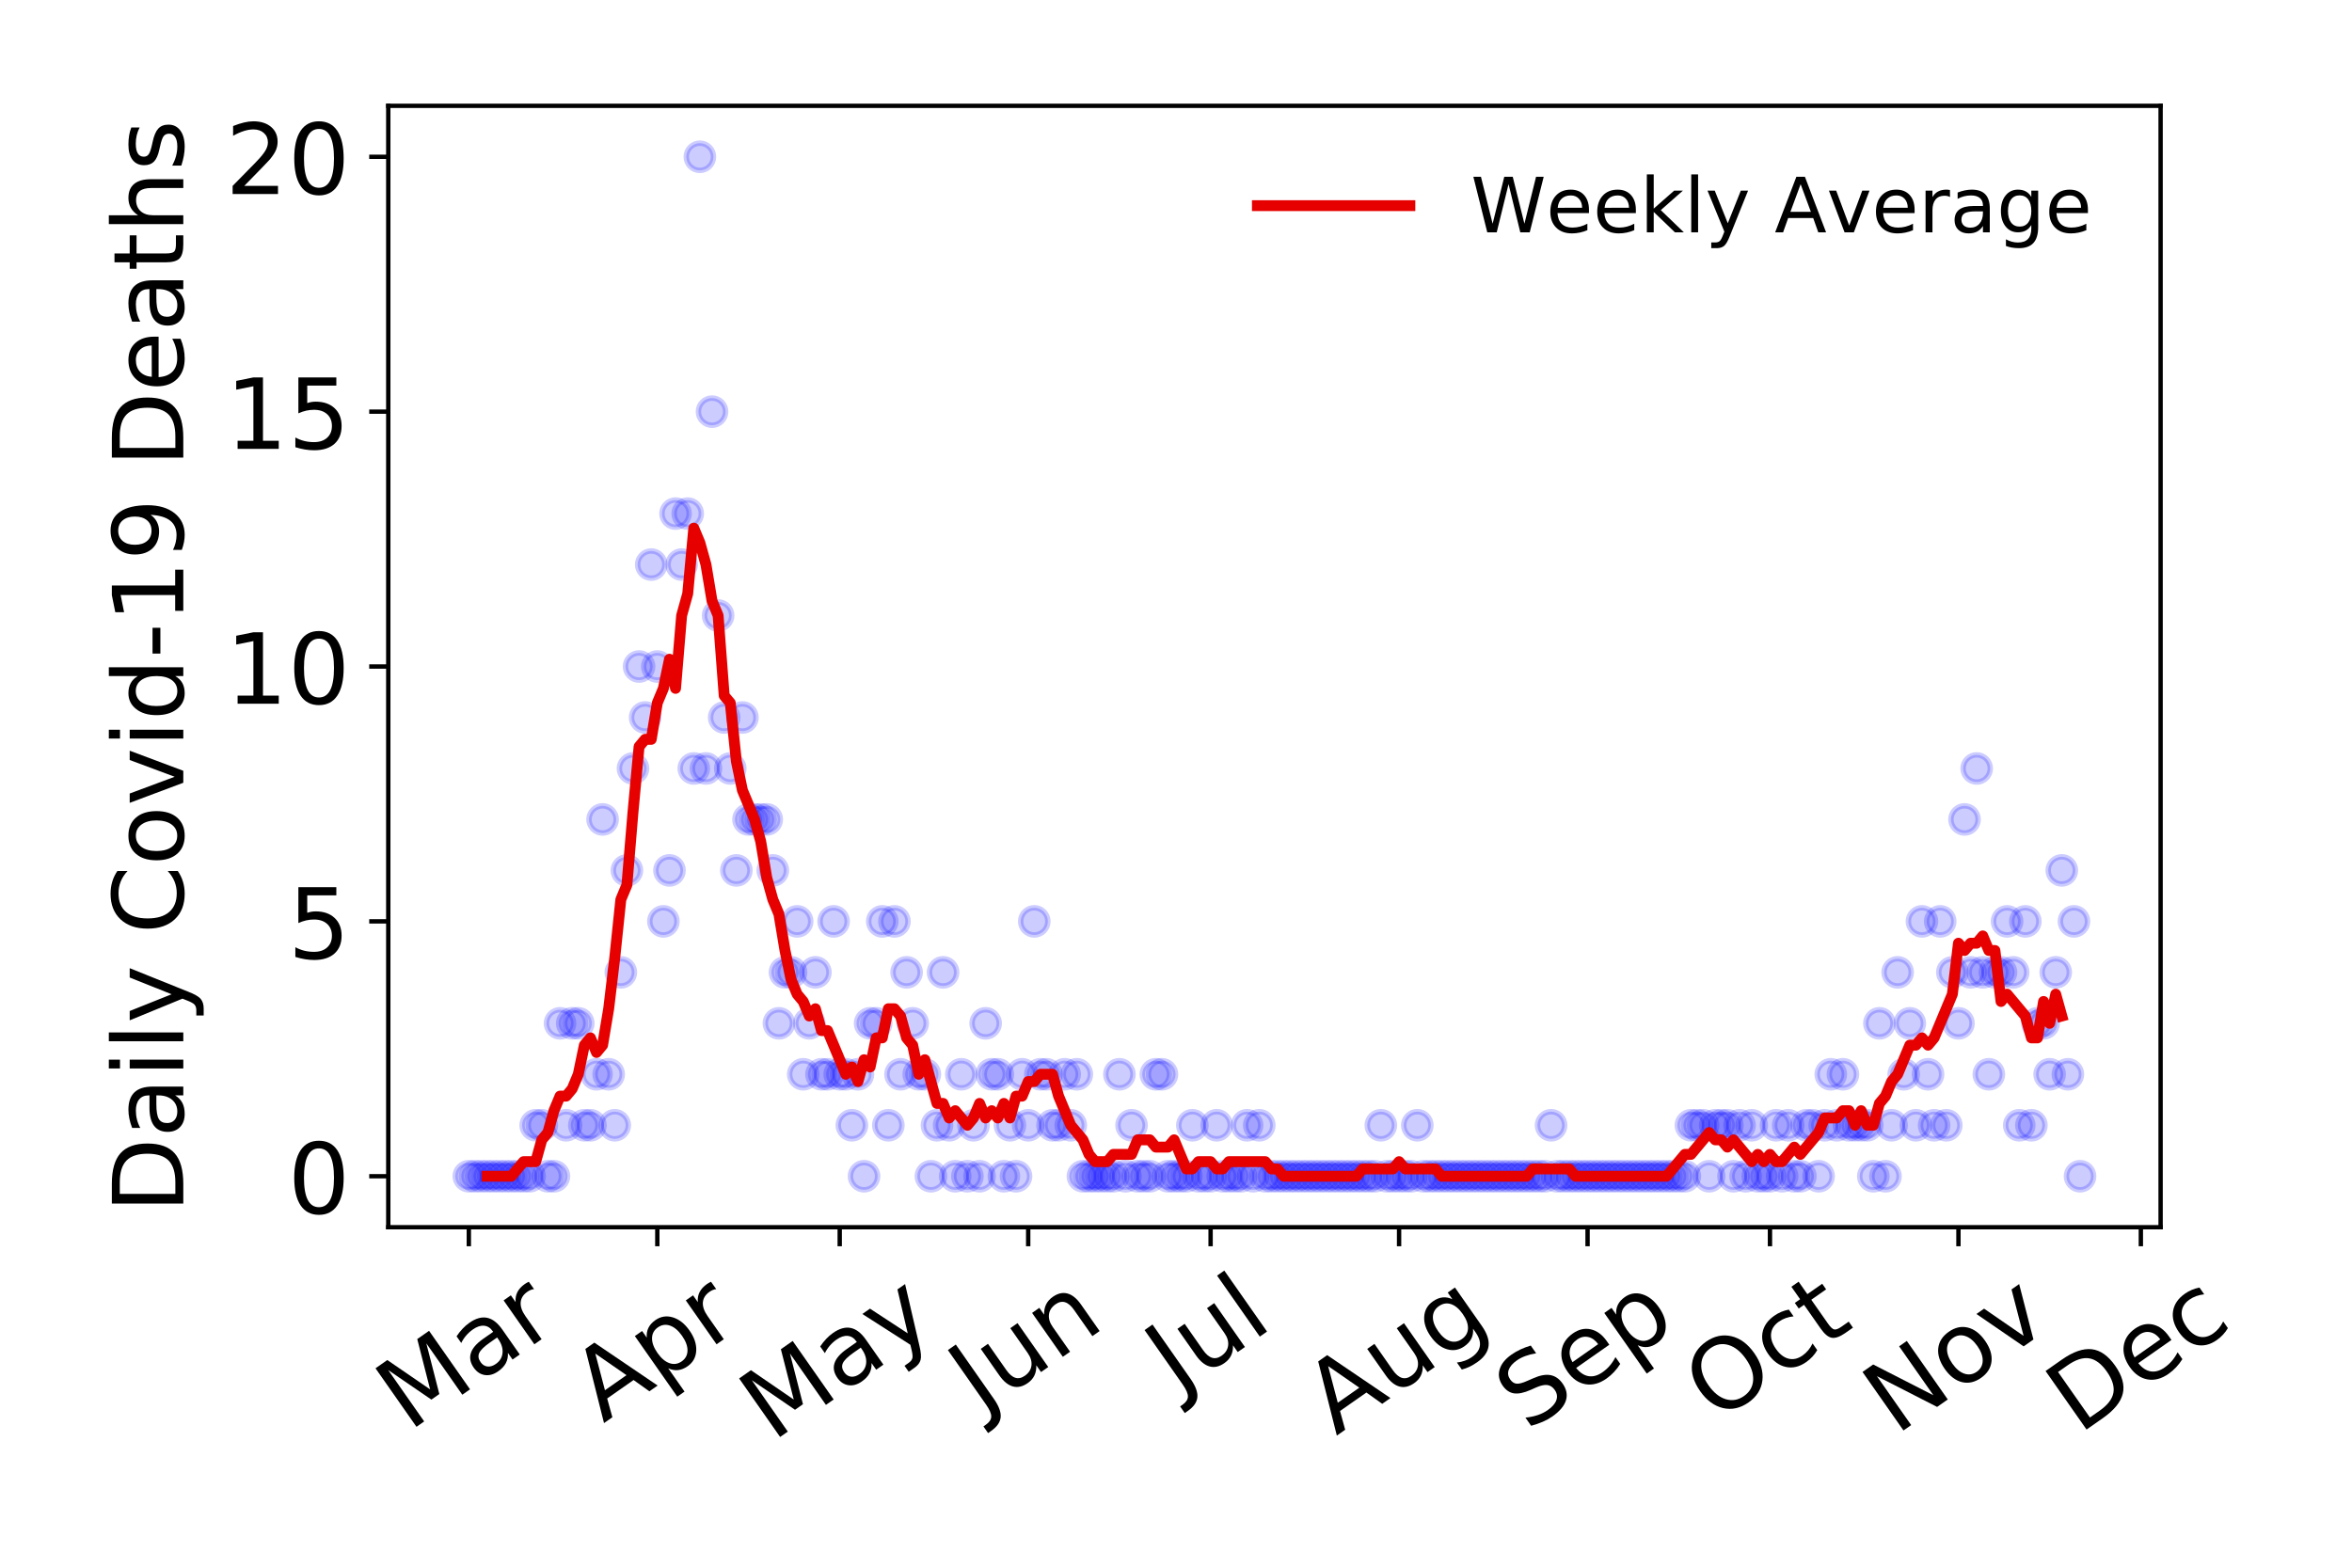 <?xml version="1.0" encoding="utf-8" standalone="no"?>
<!DOCTYPE svg PUBLIC "-//W3C//DTD SVG 1.1//EN"
  "http://www.w3.org/Graphics/SVG/1.1/DTD/svg11.dtd">
<!-- Created with matplotlib (https://matplotlib.org/) -->
<svg height="288pt" version="1.1" viewBox="0 0 432 288" width="432pt" xmlns="http://www.w3.org/2000/svg" xmlns:xlink="http://www.w3.org/1999/xlink">
 <defs>
  <style type="text/css">
*{stroke-linecap:butt;stroke-linejoin:round;}
  </style>
 </defs>
 <g id="figure_1">
  <g id="patch_1">
   <path d="M 0 288 
L 432 288 
L 432 0 
L 0 0 
z
" style="fill:#ffffff;"/>
  </g>
  <g id="axes_1">
   <g id="patch_2">
    <path d="M 71.315 225.45 
L 396.847 225.45 
L 396.847 19.44 
L 71.315 19.44 
z
" style="fill:#ffffff;"/>
   </g>
   <g id="matplotlib.axis_1">
    <g id="xtick_1">
     <g id="line2d_1">
      <defs>
       <path d="M 0 0 
L 0 3.5 
" id="m9f39bc0147" style="stroke:#000000;stroke-width:0.8;"/>
      </defs>
      <g>
       <use style="stroke:#000000;stroke-width:0.8;" x="86.112" xlink:href="#m9f39bc0147" y="225.45"/>
      </g>
     </g>
     <g id="text_1">
      <!-- Mar -->
      <defs>
       <path d="M 9.812 72.906 
L 24.516 72.906 
L 43.109 23.297 
L 61.812 72.906 
L 76.516 72.906 
L 76.516 0 
L 66.891 0 
L 66.891 64.016 
L 48.094 14.016 
L 38.188 14.016 
L 19.391 64.016 
L 19.391 0 
L 9.812 0 
z
" id="DejaVuSans-77"/>
       <path d="M 34.281 27.484 
Q 23.391 27.484 19.188 25 
Q 14.984 22.516 14.984 16.5 
Q 14.984 11.719 18.141 8.906 
Q 21.297 6.109 26.703 6.109 
Q 34.188 6.109 38.703 11.406 
Q 43.219 16.703 43.219 25.484 
L 43.219 27.484 
z
M 52.203 31.203 
L 52.203 0 
L 43.219 0 
L 43.219 8.297 
Q 40.141 3.328 35.547 0.953 
Q 30.953 -1.422 24.312 -1.422 
Q 15.922 -1.422 10.953 3.297 
Q 6 8.016 6 15.922 
Q 6 25.141 12.172 29.828 
Q 18.359 34.516 30.609 34.516 
L 43.219 34.516 
L 43.219 35.406 
Q 43.219 41.609 39.141 45 
Q 35.062 48.391 27.688 48.391 
Q 23 48.391 18.547 47.266 
Q 14.109 46.141 10.016 43.891 
L 10.016 52.203 
Q 14.938 54.109 19.578 55.047 
Q 24.219 56 28.609 56 
Q 40.484 56 46.344 49.844 
Q 52.203 43.703 52.203 31.203 
z
" id="DejaVuSans-97"/>
       <path d="M 41.109 46.297 
Q 39.594 47.172 37.812 47.578 
Q 36.031 48 33.891 48 
Q 26.266 48 22.188 43.047 
Q 18.109 38.094 18.109 28.812 
L 18.109 0 
L 9.078 0 
L 9.078 54.688 
L 18.109 54.688 
L 18.109 46.188 
Q 20.953 51.172 25.484 53.578 
Q 30.031 56 36.531 56 
Q 37.453 56 38.578 55.875 
Q 39.703 55.766 41.062 55.516 
z
" id="DejaVuSans-114"/>
      </defs>
      <g transform="translate(75.051 263.132)rotate(-35)scale(0.18 -0.18)">
       <use xlink:href="#DejaVuSans-77"/>
       <use x="86.279" xlink:href="#DejaVuSans-97"/>
       <use x="147.559" xlink:href="#DejaVuSans-114"/>
      </g>
     </g>
    </g>
    <g id="xtick_2">
     <g id="line2d_2">
      <g>
       <use style="stroke:#000000;stroke-width:0.8;" x="120.731" xlink:href="#m9f39bc0147" y="225.45"/>
      </g>
     </g>
     <g id="text_2">
      <!-- Apr -->
      <defs>
       <path d="M 34.188 63.188 
L 20.797 26.906 
L 47.609 26.906 
z
M 28.609 72.906 
L 39.797 72.906 
L 67.578 0 
L 57.328 0 
L 50.688 18.703 
L 17.828 18.703 
L 11.188 0 
L 0.781 0 
z
" id="DejaVuSans-65"/>
       <path d="M 18.109 8.203 
L 18.109 -20.797 
L 9.078 -20.797 
L 9.078 54.688 
L 18.109 54.688 
L 18.109 46.391 
Q 20.953 51.266 25.266 53.625 
Q 29.594 56 35.594 56 
Q 45.562 56 51.781 48.094 
Q 58.016 40.188 58.016 27.297 
Q 58.016 14.406 51.781 6.484 
Q 45.562 -1.422 35.594 -1.422 
Q 29.594 -1.422 25.266 0.953 
Q 20.953 3.328 18.109 8.203 
z
M 48.688 27.297 
Q 48.688 37.203 44.609 42.844 
Q 40.531 48.484 33.406 48.484 
Q 26.266 48.484 22.188 42.844 
Q 18.109 37.203 18.109 27.297 
Q 18.109 17.391 22.188 11.75 
Q 26.266 6.109 33.406 6.109 
Q 40.531 6.109 44.609 11.75 
Q 48.688 17.391 48.688 27.297 
z
" id="DejaVuSans-112"/>
      </defs>
      <g transform="translate(110.826 261.514)rotate(-35)scale(0.18 -0.18)">
       <use xlink:href="#DejaVuSans-65"/>
       <use x="68.408" xlink:href="#DejaVuSans-112"/>
       <use x="131.885" xlink:href="#DejaVuSans-114"/>
      </g>
     </g>
    </g>
    <g id="xtick_3">
     <g id="line2d_3">
      <g>
       <use style="stroke:#000000;stroke-width:0.8;" x="154.233" xlink:href="#m9f39bc0147" y="225.45"/>
      </g>
     </g>
     <g id="text_3">
      <!-- May -->
      <defs>
       <path d="M 32.172 -5.078 
Q 28.375 -14.844 24.75 -17.812 
Q 21.141 -20.797 15.094 -20.797 
L 7.906 -20.797 
L 7.906 -13.281 
L 13.188 -13.281 
Q 16.891 -13.281 18.938 -11.516 
Q 21 -9.766 23.484 -3.219 
L 25.094 0.875 
L 2.984 54.688 
L 12.5 54.688 
L 29.594 11.922 
L 46.688 54.688 
L 56.203 54.688 
z
" id="DejaVuSans-121"/>
      </defs>
      <g transform="translate(141.84 264.999)rotate(-35)scale(0.18 -0.18)">
       <use xlink:href="#DejaVuSans-77"/>
       <use x="86.279" xlink:href="#DejaVuSans-97"/>
       <use x="147.559" xlink:href="#DejaVuSans-121"/>
      </g>
     </g>
    </g>
    <g id="xtick_4">
     <g id="line2d_4">
      <g>
       <use style="stroke:#000000;stroke-width:0.8;" x="188.853" xlink:href="#m9f39bc0147" y="225.45"/>
      </g>
     </g>
     <g id="text_4">
      <!-- Jun -->
      <defs>
       <path d="M 9.812 72.906 
L 19.672 72.906 
L 19.672 5.078 
Q 19.672 -8.109 14.672 -14.062 
Q 9.672 -20.016 -1.422 -20.016 
L -5.172 -20.016 
L -5.172 -11.719 
L -2.094 -11.719 
Q 4.438 -11.719 7.125 -8.047 
Q 9.812 -4.391 9.812 5.078 
z
" id="DejaVuSans-74"/>
       <path d="M 8.5 21.578 
L 8.5 54.688 
L 17.484 54.688 
L 17.484 21.922 
Q 17.484 14.156 20.5 10.266 
Q 23.531 6.391 29.594 6.391 
Q 36.859 6.391 41.078 11.031 
Q 45.312 15.672 45.312 23.688 
L 45.312 54.688 
L 54.297 54.688 
L 54.297 0 
L 45.312 0 
L 45.312 8.406 
Q 42.047 3.422 37.719 1 
Q 33.406 -1.422 27.688 -1.422 
Q 18.266 -1.422 13.375 4.438 
Q 8.5 10.297 8.5 21.578 
z
M 31.109 56 
z
" id="DejaVuSans-117"/>
       <path d="M 54.891 33.016 
L 54.891 0 
L 45.906 0 
L 45.906 32.719 
Q 45.906 40.484 42.875 44.328 
Q 39.844 48.188 33.797 48.188 
Q 26.516 48.188 22.312 43.547 
Q 18.109 38.922 18.109 30.906 
L 18.109 0 
L 9.078 0 
L 9.078 54.688 
L 18.109 54.688 
L 18.109 46.188 
Q 21.344 51.125 25.703 53.562 
Q 30.078 56 35.797 56 
Q 45.219 56 50.047 50.172 
Q 54.891 44.344 54.891 33.016 
z
" id="DejaVuSans-110"/>
      </defs>
      <g transform="translate(180.182 259.785)rotate(-35)scale(0.18 -0.18)">
       <use xlink:href="#DejaVuSans-74"/>
       <use x="29.492" xlink:href="#DejaVuSans-117"/>
       <use x="92.871" xlink:href="#DejaVuSans-110"/>
      </g>
     </g>
    </g>
    <g id="xtick_5">
     <g id="line2d_5">
      <g>
       <use style="stroke:#000000;stroke-width:0.8;" x="222.355" xlink:href="#m9f39bc0147" y="225.45"/>
      </g>
     </g>
     <g id="text_5">
      <!-- Jul -->
      <defs>
       <path d="M 9.422 75.984 
L 18.406 75.984 
L 18.406 0 
L 9.422 0 
z
" id="DejaVuSans-108"/>
      </defs>
      <g transform="translate(216.309 256.11)rotate(-35)scale(0.18 -0.18)">
       <use xlink:href="#DejaVuSans-74"/>
       <use x="29.492" xlink:href="#DejaVuSans-117"/>
       <use x="92.871" xlink:href="#DejaVuSans-108"/>
      </g>
     </g>
    </g>
    <g id="xtick_6">
     <g id="line2d_6">
      <g>
       <use style="stroke:#000000;stroke-width:0.8;" x="256.974" xlink:href="#m9f39bc0147" y="225.45"/>
      </g>
     </g>
     <g id="text_6">
      <!-- Aug -->
      <defs>
       <path d="M 45.406 27.984 
Q 45.406 37.75 41.375 43.109 
Q 37.359 48.484 30.078 48.484 
Q 22.859 48.484 18.828 43.109 
Q 14.797 37.75 14.797 27.984 
Q 14.797 18.266 18.828 12.891 
Q 22.859 7.516 30.078 7.516 
Q 37.359 7.516 41.375 12.891 
Q 45.406 18.266 45.406 27.984 
z
M 54.391 6.781 
Q 54.391 -7.172 48.188 -13.984 
Q 42 -20.797 29.203 -20.797 
Q 24.469 -20.797 20.266 -20.094 
Q 16.062 -19.391 12.109 -17.922 
L 12.109 -9.188 
Q 16.062 -11.328 19.922 -12.344 
Q 23.781 -13.375 27.781 -13.375 
Q 36.625 -13.375 41.016 -8.766 
Q 45.406 -4.156 45.406 5.172 
L 45.406 9.625 
Q 42.625 4.781 38.281 2.391 
Q 33.938 0 27.875 0 
Q 17.828 0 11.672 7.656 
Q 5.516 15.328 5.516 27.984 
Q 5.516 40.672 11.672 48.328 
Q 17.828 56 27.875 56 
Q 33.938 56 38.281 53.609 
Q 42.625 51.219 45.406 46.391 
L 45.406 54.688 
L 54.391 54.688 
z
" id="DejaVuSans-103"/>
      </defs>
      <g transform="translate(245.427 263.813)rotate(-35)scale(0.18 -0.18)">
       <use xlink:href="#DejaVuSans-65"/>
       <use x="68.408" xlink:href="#DejaVuSans-117"/>
       <use x="131.787" xlink:href="#DejaVuSans-103"/>
      </g>
     </g>
    </g>
    <g id="xtick_7">
     <g id="line2d_7">
      <g>
       <use style="stroke:#000000;stroke-width:0.8;" x="291.593" xlink:href="#m9f39bc0147" y="225.45"/>
      </g>
     </g>
     <g id="text_7">
      <!-- Sep -->
      <defs>
       <path d="M 53.516 70.516 
L 53.516 60.891 
Q 47.906 63.578 42.922 64.891 
Q 37.938 66.219 33.297 66.219 
Q 25.25 66.219 20.875 63.094 
Q 16.5 59.969 16.5 54.203 
Q 16.5 49.359 19.406 46.891 
Q 22.312 44.438 30.422 42.922 
L 36.375 41.703 
Q 47.406 39.594 52.656 34.297 
Q 57.906 29 57.906 20.125 
Q 57.906 9.516 50.797 4.047 
Q 43.703 -1.422 29.984 -1.422 
Q 24.812 -1.422 18.969 -0.25 
Q 13.141 0.922 6.891 3.219 
L 6.891 13.375 
Q 12.891 10.016 18.656 8.297 
Q 24.422 6.594 29.984 6.594 
Q 38.422 6.594 43.016 9.906 
Q 47.609 13.234 47.609 19.391 
Q 47.609 24.75 44.312 27.781 
Q 41.016 30.812 33.5 32.328 
L 27.484 33.5 
Q 16.453 35.688 11.516 40.375 
Q 6.594 45.062 6.594 53.422 
Q 6.594 63.094 13.406 68.656 
Q 20.219 74.219 32.172 74.219 
Q 37.312 74.219 42.625 73.281 
Q 47.953 72.359 53.516 70.516 
z
" id="DejaVuSans-83"/>
       <path d="M 56.203 29.594 
L 56.203 25.203 
L 14.891 25.203 
Q 15.484 15.922 20.484 11.062 
Q 25.484 6.203 34.422 6.203 
Q 39.594 6.203 44.453 7.469 
Q 49.312 8.734 54.109 11.281 
L 54.109 2.781 
Q 49.266 0.734 44.188 -0.344 
Q 39.109 -1.422 33.891 -1.422 
Q 20.797 -1.422 13.156 6.188 
Q 5.516 13.812 5.516 26.812 
Q 5.516 40.234 12.766 48.109 
Q 20.016 56 32.328 56 
Q 43.359 56 49.781 48.891 
Q 56.203 41.797 56.203 29.594 
z
M 47.219 32.234 
Q 47.125 39.594 43.094 43.984 
Q 39.062 48.391 32.422 48.391 
Q 24.906 48.391 20.391 44.141 
Q 15.875 39.891 15.188 32.172 
z
" id="DejaVuSans-101"/>
      </defs>
      <g transform="translate(280.545 263.115)rotate(-35)scale(0.18 -0.18)">
       <use xlink:href="#DejaVuSans-83"/>
       <use x="63.477" xlink:href="#DejaVuSans-101"/>
       <use x="125" xlink:href="#DejaVuSans-112"/>
      </g>
     </g>
    </g>
    <g id="xtick_8">
     <g id="line2d_8">
      <g>
       <use style="stroke:#000000;stroke-width:0.8;" x="325.096" xlink:href="#m9f39bc0147" y="225.45"/>
      </g>
     </g>
     <g id="text_8">
      <!-- Oct -->
      <defs>
       <path d="M 39.406 66.219 
Q 28.656 66.219 22.328 58.203 
Q 16.016 50.203 16.016 36.375 
Q 16.016 22.609 22.328 14.594 
Q 28.656 6.594 39.406 6.594 
Q 50.141 6.594 56.422 14.594 
Q 62.703 22.609 62.703 36.375 
Q 62.703 50.203 56.422 58.203 
Q 50.141 66.219 39.406 66.219 
z
M 39.406 74.219 
Q 54.734 74.219 63.906 63.938 
Q 73.094 53.656 73.094 36.375 
Q 73.094 19.141 63.906 8.859 
Q 54.734 -1.422 39.406 -1.422 
Q 24.031 -1.422 14.812 8.828 
Q 5.609 19.094 5.609 36.375 
Q 5.609 53.656 14.812 63.938 
Q 24.031 74.219 39.406 74.219 
z
" id="DejaVuSans-79"/>
       <path d="M 48.781 52.594 
L 48.781 44.188 
Q 44.969 46.297 41.141 47.344 
Q 37.312 48.391 33.406 48.391 
Q 24.656 48.391 19.812 42.844 
Q 14.984 37.312 14.984 27.297 
Q 14.984 17.281 19.812 11.734 
Q 24.656 6.203 33.406 6.203 
Q 37.312 6.203 41.141 7.25 
Q 44.969 8.297 48.781 10.406 
L 48.781 2.094 
Q 45.016 0.344 40.984 -0.531 
Q 36.969 -1.422 32.422 -1.422 
Q 20.062 -1.422 12.781 6.344 
Q 5.516 14.109 5.516 27.297 
Q 5.516 40.672 12.859 48.328 
Q 20.219 56 33.016 56 
Q 37.156 56 41.109 55.141 
Q 45.062 54.297 48.781 52.594 
z
" id="DejaVuSans-99"/>
       <path d="M 18.312 70.219 
L 18.312 54.688 
L 36.812 54.688 
L 36.812 47.703 
L 18.312 47.703 
L 18.312 18.016 
Q 18.312 11.328 20.141 9.422 
Q 21.969 7.516 27.594 7.516 
L 36.812 7.516 
L 36.812 0 
L 27.594 0 
Q 17.188 0 13.234 3.875 
Q 9.281 7.766 9.281 18.016 
L 9.281 47.703 
L 2.688 47.703 
L 2.688 54.688 
L 9.281 54.688 
L 9.281 70.219 
z
" id="DejaVuSans-116"/>
      </defs>
      <g transform="translate(315.197 261.505)rotate(-35)scale(0.18 -0.18)">
       <use xlink:href="#DejaVuSans-79"/>
       <use x="78.711" xlink:href="#DejaVuSans-99"/>
       <use x="133.691" xlink:href="#DejaVuSans-116"/>
      </g>
     </g>
    </g>
    <g id="xtick_9">
     <g id="line2d_9">
      <g>
       <use style="stroke:#000000;stroke-width:0.8;" x="359.715" xlink:href="#m9f39bc0147" y="225.45"/>
      </g>
     </g>
     <g id="text_9">
      <!-- Nov -->
      <defs>
       <path d="M 9.812 72.906 
L 23.094 72.906 
L 55.422 11.922 
L 55.422 72.906 
L 64.984 72.906 
L 64.984 0 
L 51.703 0 
L 19.391 60.984 
L 19.391 0 
L 9.812 0 
z
" id="DejaVuSans-78"/>
       <path d="M 30.609 48.391 
Q 23.391 48.391 19.188 42.75 
Q 14.984 37.109 14.984 27.297 
Q 14.984 17.484 19.156 11.844 
Q 23.344 6.203 30.609 6.203 
Q 37.797 6.203 41.984 11.859 
Q 46.188 17.531 46.188 27.297 
Q 46.188 37.016 41.984 42.703 
Q 37.797 48.391 30.609 48.391 
z
M 30.609 56 
Q 42.328 56 49.016 48.375 
Q 55.719 40.766 55.719 27.297 
Q 55.719 13.875 49.016 6.219 
Q 42.328 -1.422 30.609 -1.422 
Q 18.844 -1.422 12.172 6.219 
Q 5.516 13.875 5.516 27.297 
Q 5.516 40.766 12.172 48.375 
Q 18.844 56 30.609 56 
z
" id="DejaVuSans-111"/>
       <path d="M 2.984 54.688 
L 12.5 54.688 
L 29.594 8.797 
L 46.688 54.688 
L 56.203 54.688 
L 35.688 0 
L 23.484 0 
z
" id="DejaVuSans-118"/>
      </defs>
      <g transform="translate(348.174 263.805)rotate(-35)scale(0.18 -0.18)">
       <use xlink:href="#DejaVuSans-78"/>
       <use x="74.805" xlink:href="#DejaVuSans-111"/>
       <use x="135.986" xlink:href="#DejaVuSans-118"/>
      </g>
     </g>
    </g>
    <g id="xtick_10">
     <g id="line2d_10">
      <g>
       <use style="stroke:#000000;stroke-width:0.8;" x="393.217" xlink:href="#m9f39bc0147" y="225.45"/>
      </g>
     </g>
     <g id="text_10">
      <!-- Dec -->
      <defs>
       <path d="M 19.672 64.797 
L 19.672 8.109 
L 31.594 8.109 
Q 46.688 8.109 53.688 14.938 
Q 60.688 21.781 60.688 36.531 
Q 60.688 51.172 53.688 57.984 
Q 46.688 64.797 31.594 64.797 
z
M 9.812 72.906 
L 30.078 72.906 
Q 51.266 72.906 61.172 64.094 
Q 71.094 55.281 71.094 36.531 
Q 71.094 17.672 61.125 8.828 
Q 51.172 0 30.078 0 
L 9.812 0 
z
" id="DejaVuSans-68"/>
      </defs>
      <g transform="translate(381.799 263.633)rotate(-35)scale(0.18 -0.18)">
       <use xlink:href="#DejaVuSans-68"/>
       <use x="77.002" xlink:href="#DejaVuSans-101"/>
       <use x="138.525" xlink:href="#DejaVuSans-99"/>
      </g>
     </g>
    </g>
   </g>
   <g id="matplotlib.axis_2">
    <g id="ytick_1">
     <g id="line2d_11">
      <defs>
       <path d="M 0 0 
L -3.5 0 
" id="m7f40b2c048" style="stroke:#000000;stroke-width:0.8;"/>
      </defs>
      <g>
       <use style="stroke:#000000;stroke-width:0.8;" x="71.315" xlink:href="#m7f40b2c048" y="216.085"/>
      </g>
     </g>
     <g id="text_11">
      <!-- 0 -->
      <defs>
       <path d="M 31.781 66.406 
Q 24.172 66.406 20.328 58.906 
Q 16.5 51.422 16.5 36.375 
Q 16.5 21.391 20.328 13.891 
Q 24.172 6.391 31.781 6.391 
Q 39.453 6.391 43.281 13.891 
Q 47.125 21.391 47.125 36.375 
Q 47.125 51.422 43.281 58.906 
Q 39.453 66.406 31.781 66.406 
z
M 31.781 74.219 
Q 44.047 74.219 50.516 64.516 
Q 56.984 54.828 56.984 36.375 
Q 56.984 17.969 50.516 8.266 
Q 44.047 -1.422 31.781 -1.422 
Q 19.531 -1.422 13.062 8.266 
Q 6.594 17.969 6.594 36.375 
Q 6.594 54.828 13.062 64.516 
Q 19.531 74.219 31.781 74.219 
z
" id="DejaVuSans-48"/>
      </defs>
      <g transform="translate(52.862 222.924)scale(0.18 -0.18)">
       <use xlink:href="#DejaVuSans-48"/>
      </g>
     </g>
    </g>
    <g id="ytick_2">
     <g id="line2d_12">
      <g>
       <use style="stroke:#000000;stroke-width:0.8;" x="71.315" xlink:href="#m7f40b2c048" y="169.265"/>
      </g>
     </g>
     <g id="text_12">
      <!-- 5 -->
      <defs>
       <path d="M 10.797 72.906 
L 49.516 72.906 
L 49.516 64.594 
L 19.828 64.594 
L 19.828 46.734 
Q 21.969 47.469 24.109 47.828 
Q 26.266 48.188 28.422 48.188 
Q 40.625 48.188 47.75 41.5 
Q 54.891 34.812 54.891 23.391 
Q 54.891 11.625 47.562 5.094 
Q 40.234 -1.422 26.906 -1.422 
Q 22.312 -1.422 17.547 -0.641 
Q 12.797 0.141 7.719 1.703 
L 7.719 11.625 
Q 12.109 9.234 16.797 8.062 
Q 21.484 6.891 26.703 6.891 
Q 35.156 6.891 40.078 11.328 
Q 45.016 15.766 45.016 23.391 
Q 45.016 31 40.078 35.438 
Q 35.156 39.891 26.703 39.891 
Q 22.75 39.891 18.812 39.016 
Q 14.891 38.141 10.797 36.281 
z
" id="DejaVuSans-53"/>
      </defs>
      <g transform="translate(52.862 176.104)scale(0.18 -0.18)">
       <use xlink:href="#DejaVuSans-53"/>
      </g>
     </g>
    </g>
    <g id="ytick_3">
     <g id="line2d_13">
      <g>
       <use style="stroke:#000000;stroke-width:0.8;" x="71.315" xlink:href="#m7f40b2c048" y="122.445"/>
      </g>
     </g>
     <g id="text_13">
      <!-- 10 -->
      <defs>
       <path d="M 12.406 8.297 
L 28.516 8.297 
L 28.516 63.922 
L 10.984 60.406 
L 10.984 69.391 
L 28.422 72.906 
L 38.281 72.906 
L 38.281 8.297 
L 54.391 8.297 
L 54.391 0 
L 12.406 0 
z
" id="DejaVuSans-49"/>
      </defs>
      <g transform="translate(41.41 129.283)scale(0.18 -0.18)">
       <use xlink:href="#DejaVuSans-49"/>
       <use x="63.623" xlink:href="#DejaVuSans-48"/>
      </g>
     </g>
    </g>
    <g id="ytick_4">
     <g id="line2d_14">
      <g>
       <use style="stroke:#000000;stroke-width:0.8;" x="71.315" xlink:href="#m7f40b2c048" y="75.624"/>
      </g>
     </g>
     <g id="text_14">
      <!-- 15 -->
      <g transform="translate(41.41 82.463)scale(0.18 -0.18)">
       <use xlink:href="#DejaVuSans-49"/>
       <use x="63.623" xlink:href="#DejaVuSans-53"/>
      </g>
     </g>
    </g>
    <g id="ytick_5">
     <g id="line2d_15">
      <g>
       <use style="stroke:#000000;stroke-width:0.8;" x="71.315" xlink:href="#m7f40b2c048" y="28.804"/>
      </g>
     </g>
     <g id="text_15">
      <!-- 20 -->
      <defs>
       <path d="M 19.188 8.297 
L 53.609 8.297 
L 53.609 0 
L 7.328 0 
L 7.328 8.297 
Q 12.938 14.109 22.625 23.891 
Q 32.328 33.688 34.812 36.531 
Q 39.547 41.844 41.422 45.531 
Q 43.312 49.219 43.312 52.781 
Q 43.312 58.594 39.234 62.25 
Q 35.156 65.922 28.609 65.922 
Q 23.969 65.922 18.812 64.312 
Q 13.672 62.703 7.812 59.422 
L 7.812 69.391 
Q 13.766 71.781 18.938 73 
Q 24.125 74.219 28.422 74.219 
Q 39.75 74.219 46.484 68.547 
Q 53.219 62.891 53.219 53.422 
Q 53.219 48.922 51.531 44.891 
Q 49.859 40.875 45.406 35.406 
Q 44.188 33.984 37.641 27.219 
Q 31.109 20.453 19.188 8.297 
z
" id="DejaVuSans-50"/>
      </defs>
      <g transform="translate(41.41 35.643)scale(0.18 -0.18)">
       <use xlink:href="#DejaVuSans-50"/>
       <use x="63.623" xlink:href="#DejaVuSans-48"/>
      </g>
     </g>
    </g>
    <g id="text_16">
     <!-- Daily Covid-19 Deaths -->
     <defs>
      <path d="M 9.422 54.688 
L 18.406 54.688 
L 18.406 0 
L 9.422 0 
z
M 9.422 75.984 
L 18.406 75.984 
L 18.406 64.594 
L 9.422 64.594 
z
" id="DejaVuSans-105"/>
      <path id="DejaVuSans-32"/>
      <path d="M 64.406 67.281 
L 64.406 56.891 
Q 59.422 61.531 53.781 63.812 
Q 48.141 66.109 41.797 66.109 
Q 29.297 66.109 22.656 58.469 
Q 16.016 50.828 16.016 36.375 
Q 16.016 21.969 22.656 14.328 
Q 29.297 6.688 41.797 6.688 
Q 48.141 6.688 53.781 8.984 
Q 59.422 11.281 64.406 15.922 
L 64.406 5.609 
Q 59.234 2.094 53.438 0.328 
Q 47.656 -1.422 41.219 -1.422 
Q 24.656 -1.422 15.125 8.703 
Q 5.609 18.844 5.609 36.375 
Q 5.609 53.953 15.125 64.078 
Q 24.656 74.219 41.219 74.219 
Q 47.75 74.219 53.531 72.484 
Q 59.328 70.75 64.406 67.281 
z
" id="DejaVuSans-67"/>
      <path d="M 45.406 46.391 
L 45.406 75.984 
L 54.391 75.984 
L 54.391 0 
L 45.406 0 
L 45.406 8.203 
Q 42.578 3.328 38.25 0.953 
Q 33.938 -1.422 27.875 -1.422 
Q 17.969 -1.422 11.734 6.484 
Q 5.516 14.406 5.516 27.297 
Q 5.516 40.188 11.734 48.094 
Q 17.969 56 27.875 56 
Q 33.938 56 38.25 53.625 
Q 42.578 51.266 45.406 46.391 
z
M 14.797 27.297 
Q 14.797 17.391 18.875 11.75 
Q 22.953 6.109 30.078 6.109 
Q 37.203 6.109 41.297 11.75 
Q 45.406 17.391 45.406 27.297 
Q 45.406 37.203 41.297 42.844 
Q 37.203 48.484 30.078 48.484 
Q 22.953 48.484 18.875 42.844 
Q 14.797 37.203 14.797 27.297 
z
" id="DejaVuSans-100"/>
      <path d="M 4.891 31.391 
L 31.203 31.391 
L 31.203 23.391 
L 4.891 23.391 
z
" id="DejaVuSans-45"/>
      <path d="M 10.984 1.516 
L 10.984 10.5 
Q 14.703 8.734 18.5 7.812 
Q 22.312 6.891 25.984 6.891 
Q 35.75 6.891 40.891 13.453 
Q 46.047 20.016 46.781 33.406 
Q 43.953 29.203 39.594 26.953 
Q 35.25 24.703 29.984 24.703 
Q 19.047 24.703 12.672 31.312 
Q 6.297 37.938 6.297 49.422 
Q 6.297 60.641 12.938 67.422 
Q 19.578 74.219 30.609 74.219 
Q 43.266 74.219 49.922 64.516 
Q 56.594 54.828 56.594 36.375 
Q 56.594 19.141 48.406 8.859 
Q 40.234 -1.422 26.422 -1.422 
Q 22.703 -1.422 18.891 -0.688 
Q 15.094 0.047 10.984 1.516 
z
M 30.609 32.422 
Q 37.25 32.422 41.125 36.953 
Q 45.016 41.5 45.016 49.422 
Q 45.016 57.281 41.125 61.844 
Q 37.25 66.406 30.609 66.406 
Q 23.969 66.406 20.094 61.844 
Q 16.219 57.281 16.219 49.422 
Q 16.219 41.5 20.094 36.953 
Q 23.969 32.422 30.609 32.422 
z
" id="DejaVuSans-57"/>
      <path d="M 54.891 33.016 
L 54.891 0 
L 45.906 0 
L 45.906 32.719 
Q 45.906 40.484 42.875 44.328 
Q 39.844 48.188 33.797 48.188 
Q 26.516 48.188 22.312 43.547 
Q 18.109 38.922 18.109 30.906 
L 18.109 0 
L 9.078 0 
L 9.078 75.984 
L 18.109 75.984 
L 18.109 46.188 
Q 21.344 51.125 25.703 53.562 
Q 30.078 56 35.797 56 
Q 45.219 56 50.047 50.172 
Q 54.891 44.344 54.891 33.016 
z
" id="DejaVuSans-104"/>
      <path d="M 44.281 53.078 
L 44.281 44.578 
Q 40.484 46.531 36.375 47.5 
Q 32.281 48.484 27.875 48.484 
Q 21.188 48.484 17.844 46.438 
Q 14.5 44.391 14.5 40.281 
Q 14.5 37.156 16.891 35.375 
Q 19.281 33.594 26.516 31.984 
L 29.594 31.297 
Q 39.156 29.25 43.188 25.516 
Q 47.219 21.781 47.219 15.094 
Q 47.219 7.469 41.188 3.016 
Q 35.156 -1.422 24.609 -1.422 
Q 20.219 -1.422 15.453 -0.562 
Q 10.688 0.297 5.422 2 
L 5.422 11.281 
Q 10.406 8.688 15.234 7.391 
Q 20.062 6.109 24.812 6.109 
Q 31.156 6.109 34.562 8.281 
Q 37.984 10.453 37.984 14.406 
Q 37.984 18.062 35.516 20.016 
Q 33.062 21.969 24.703 23.781 
L 21.578 24.516 
Q 13.234 26.266 9.516 29.906 
Q 5.812 33.547 5.812 39.891 
Q 5.812 47.609 11.281 51.797 
Q 16.75 56 26.812 56 
Q 31.781 56 36.172 55.266 
Q 40.578 54.547 44.281 53.078 
z
" id="DejaVuSans-115"/>
     </defs>
     <g transform="translate(33.667 222.874)rotate(-90)scale(0.18 -0.18)">
      <use xlink:href="#DejaVuSans-68"/>
      <use x="77.002" xlink:href="#DejaVuSans-97"/>
      <use x="138.281" xlink:href="#DejaVuSans-105"/>
      <use x="166.064" xlink:href="#DejaVuSans-108"/>
      <use x="193.848" xlink:href="#DejaVuSans-121"/>
      <use x="253.027" xlink:href="#DejaVuSans-32"/>
      <use x="284.814" xlink:href="#DejaVuSans-67"/>
      <use x="354.639" xlink:href="#DejaVuSans-111"/>
      <use x="415.82" xlink:href="#DejaVuSans-118"/>
      <use x="475" xlink:href="#DejaVuSans-105"/>
      <use x="502.783" xlink:href="#DejaVuSans-100"/>
      <use x="566.26" xlink:href="#DejaVuSans-45"/>
      <use x="602.344" xlink:href="#DejaVuSans-49"/>
      <use x="665.967" xlink:href="#DejaVuSans-57"/>
      <use x="729.59" xlink:href="#DejaVuSans-32"/>
      <use x="761.377" xlink:href="#DejaVuSans-68"/>
      <use x="838.379" xlink:href="#DejaVuSans-101"/>
      <use x="899.902" xlink:href="#DejaVuSans-97"/>
      <use x="961.182" xlink:href="#DejaVuSans-116"/>
      <use x="1000.391" xlink:href="#DejaVuSans-104"/>
      <use x="1063.77" xlink:href="#DejaVuSans-115"/>
     </g>
    </g>
   </g>
   <g id="line2d_16">
    <defs>
     <path d="M 0 2.5 
C 0.663 2.5 1.299 2.237 1.768 1.768 
C 2.237 1.299 2.5 0.663 2.5 0 
C 2.5 -0.663 2.237 -1.299 1.768 -1.768 
C 1.299 -2.237 0.663 -2.5 0 -2.5 
C -0.663 -2.5 -1.299 -2.237 -1.768 -1.768 
C -2.237 -1.299 -2.5 -0.663 -2.5 0 
C -2.5 0.663 -2.237 1.299 -1.768 1.768 
C -1.299 2.237 -0.663 2.5 0 2.5 
z
" id="m68596d0e8f" style="stroke:#0000ff;stroke-opacity:0.2;"/>
    </defs>
    <g clip-path="url(#p2aaf121380)">
     <use style="fill:#0000ff;fill-opacity:0.2;stroke:#0000ff;stroke-opacity:0.2;" x="86.112" xlink:href="#m68596d0e8f" y="216.085"/>
     <use style="fill:#0000ff;fill-opacity:0.2;stroke:#0000ff;stroke-opacity:0.2;" x="87.229" xlink:href="#m68596d0e8f" y="216.085"/>
     <use style="fill:#0000ff;fill-opacity:0.2;stroke:#0000ff;stroke-opacity:0.2;" x="88.345" xlink:href="#m68596d0e8f" y="216.085"/>
     <use style="fill:#0000ff;fill-opacity:0.2;stroke:#0000ff;stroke-opacity:0.2;" x="89.462" xlink:href="#m68596d0e8f" y="216.085"/>
     <use style="fill:#0000ff;fill-opacity:0.2;stroke:#0000ff;stroke-opacity:0.2;" x="90.579" xlink:href="#m68596d0e8f" y="216.085"/>
     <use style="fill:#0000ff;fill-opacity:0.2;stroke:#0000ff;stroke-opacity:0.2;" x="91.696" xlink:href="#m68596d0e8f" y="216.085"/>
     <use style="fill:#0000ff;fill-opacity:0.2;stroke:#0000ff;stroke-opacity:0.2;" x="92.812" xlink:href="#m68596d0e8f" y="216.085"/>
     <use style="fill:#0000ff;fill-opacity:0.2;stroke:#0000ff;stroke-opacity:0.2;" x="93.929" xlink:href="#m68596d0e8f" y="216.085"/>
     <use style="fill:#0000ff;fill-opacity:0.2;stroke:#0000ff;stroke-opacity:0.2;" x="95.046" xlink:href="#m68596d0e8f" y="216.085"/>
     <use style="fill:#0000ff;fill-opacity:0.2;stroke:#0000ff;stroke-opacity:0.2;" x="96.163" xlink:href="#m68596d0e8f" y="216.085"/>
     <use style="fill:#0000ff;fill-opacity:0.2;stroke:#0000ff;stroke-opacity:0.2;" x="97.279" xlink:href="#m68596d0e8f" y="216.085"/>
     <use style="fill:#0000ff;fill-opacity:0.2;stroke:#0000ff;stroke-opacity:0.2;" x="98.396" xlink:href="#m68596d0e8f" y="206.721"/>
     <use style="fill:#0000ff;fill-opacity:0.2;stroke:#0000ff;stroke-opacity:0.2;" x="99.513" xlink:href="#m68596d0e8f" y="206.721"/>
     <use style="fill:#0000ff;fill-opacity:0.2;stroke:#0000ff;stroke-opacity:0.2;" x="100.63" xlink:href="#m68596d0e8f" y="216.085"/>
     <use style="fill:#0000ff;fill-opacity:0.2;stroke:#0000ff;stroke-opacity:0.2;" x="101.746" xlink:href="#m68596d0e8f" y="216.085"/>
     <use style="fill:#0000ff;fill-opacity:0.2;stroke:#0000ff;stroke-opacity:0.2;" x="102.863" xlink:href="#m68596d0e8f" y="187.993"/>
     <use style="fill:#0000ff;fill-opacity:0.2;stroke:#0000ff;stroke-opacity:0.2;" x="103.98" xlink:href="#m68596d0e8f" y="206.721"/>
     <use style="fill:#0000ff;fill-opacity:0.2;stroke:#0000ff;stroke-opacity:0.2;" x="105.097" xlink:href="#m68596d0e8f" y="187.993"/>
     <use style="fill:#0000ff;fill-opacity:0.2;stroke:#0000ff;stroke-opacity:0.2;" x="106.213" xlink:href="#m68596d0e8f" y="187.993"/>
     <use style="fill:#0000ff;fill-opacity:0.2;stroke:#0000ff;stroke-opacity:0.2;" x="107.33" xlink:href="#m68596d0e8f" y="206.721"/>
     <use style="fill:#0000ff;fill-opacity:0.2;stroke:#0000ff;stroke-opacity:0.2;" x="108.447" xlink:href="#m68596d0e8f" y="206.721"/>
     <use style="fill:#0000ff;fill-opacity:0.2;stroke:#0000ff;stroke-opacity:0.2;" x="109.564" xlink:href="#m68596d0e8f" y="197.357"/>
     <use style="fill:#0000ff;fill-opacity:0.2;stroke:#0000ff;stroke-opacity:0.2;" x="110.68" xlink:href="#m68596d0e8f" y="150.537"/>
     <use style="fill:#0000ff;fill-opacity:0.2;stroke:#0000ff;stroke-opacity:0.2;" x="111.797" xlink:href="#m68596d0e8f" y="197.357"/>
     <use style="fill:#0000ff;fill-opacity:0.2;stroke:#0000ff;stroke-opacity:0.2;" x="112.914" xlink:href="#m68596d0e8f" y="206.721"/>
     <use style="fill:#0000ff;fill-opacity:0.2;stroke:#0000ff;stroke-opacity:0.2;" x="114.031" xlink:href="#m68596d0e8f" y="178.629"/>
     <use style="fill:#0000ff;fill-opacity:0.2;stroke:#0000ff;stroke-opacity:0.2;" x="115.147" xlink:href="#m68596d0e8f" y="159.901"/>
     <use style="fill:#0000ff;fill-opacity:0.2;stroke:#0000ff;stroke-opacity:0.2;" x="116.264" xlink:href="#m68596d0e8f" y="141.173"/>
     <use style="fill:#0000ff;fill-opacity:0.2;stroke:#0000ff;stroke-opacity:0.2;" x="117.381" xlink:href="#m68596d0e8f" y="122.445"/>
     <use style="fill:#0000ff;fill-opacity:0.2;stroke:#0000ff;stroke-opacity:0.2;" x="118.498" xlink:href="#m68596d0e8f" y="131.809"/>
     <use style="fill:#0000ff;fill-opacity:0.2;stroke:#0000ff;stroke-opacity:0.2;" x="119.614" xlink:href="#m68596d0e8f" y="103.717"/>
     <use style="fill:#0000ff;fill-opacity:0.2;stroke:#0000ff;stroke-opacity:0.2;" x="120.731" xlink:href="#m68596d0e8f" y="122.445"/>
     <use style="fill:#0000ff;fill-opacity:0.2;stroke:#0000ff;stroke-opacity:0.2;" x="121.848" xlink:href="#m68596d0e8f" y="169.265"/>
     <use style="fill:#0000ff;fill-opacity:0.2;stroke:#0000ff;stroke-opacity:0.2;" x="122.965" xlink:href="#m68596d0e8f" y="159.901"/>
     <use style="fill:#0000ff;fill-opacity:0.2;stroke:#0000ff;stroke-opacity:0.2;" x="124.081" xlink:href="#m68596d0e8f" y="94.353"/>
     <use style="fill:#0000ff;fill-opacity:0.2;stroke:#0000ff;stroke-opacity:0.2;" x="125.198" xlink:href="#m68596d0e8f" y="103.717"/>
     <use style="fill:#0000ff;fill-opacity:0.2;stroke:#0000ff;stroke-opacity:0.2;" x="126.315" xlink:href="#m68596d0e8f" y="94.353"/>
     <use style="fill:#0000ff;fill-opacity:0.2;stroke:#0000ff;stroke-opacity:0.2;" x="127.432" xlink:href="#m68596d0e8f" y="141.173"/>
     <use style="fill:#0000ff;fill-opacity:0.2;stroke:#0000ff;stroke-opacity:0.2;" x="128.548" xlink:href="#m68596d0e8f" y="28.804"/>
     <use style="fill:#0000ff;fill-opacity:0.2;stroke:#0000ff;stroke-opacity:0.2;" x="129.665" xlink:href="#m68596d0e8f" y="141.173"/>
     <use style="fill:#0000ff;fill-opacity:0.2;stroke:#0000ff;stroke-opacity:0.2;" x="130.782" xlink:href="#m68596d0e8f" y="75.624"/>
     <use style="fill:#0000ff;fill-opacity:0.2;stroke:#0000ff;stroke-opacity:0.2;" x="131.898" xlink:href="#m68596d0e8f" y="113.081"/>
     <use style="fill:#0000ff;fill-opacity:0.2;stroke:#0000ff;stroke-opacity:0.2;" x="133.015" xlink:href="#m68596d0e8f" y="131.809"/>
     <use style="fill:#0000ff;fill-opacity:0.2;stroke:#0000ff;stroke-opacity:0.2;" x="134.132" xlink:href="#m68596d0e8f" y="141.173"/>
     <use style="fill:#0000ff;fill-opacity:0.2;stroke:#0000ff;stroke-opacity:0.2;" x="135.249" xlink:href="#m68596d0e8f" y="159.901"/>
     <use style="fill:#0000ff;fill-opacity:0.2;stroke:#0000ff;stroke-opacity:0.2;" x="136.365" xlink:href="#m68596d0e8f" y="131.809"/>
     <use style="fill:#0000ff;fill-opacity:0.2;stroke:#0000ff;stroke-opacity:0.2;" x="137.482" xlink:href="#m68596d0e8f" y="150.537"/>
     <use style="fill:#0000ff;fill-opacity:0.2;stroke:#0000ff;stroke-opacity:0.2;" x="138.599" xlink:href="#m68596d0e8f" y="150.537"/>
     <use style="fill:#0000ff;fill-opacity:0.2;stroke:#0000ff;stroke-opacity:0.2;" x="139.716" xlink:href="#m68596d0e8f" y="150.537"/>
     <use style="fill:#0000ff;fill-opacity:0.2;stroke:#0000ff;stroke-opacity:0.2;" x="140.832" xlink:href="#m68596d0e8f" y="150.537"/>
     <use style="fill:#0000ff;fill-opacity:0.2;stroke:#0000ff;stroke-opacity:0.2;" x="141.949" xlink:href="#m68596d0e8f" y="159.901"/>
     <use style="fill:#0000ff;fill-opacity:0.2;stroke:#0000ff;stroke-opacity:0.2;" x="143.066" xlink:href="#m68596d0e8f" y="187.993"/>
     <use style="fill:#0000ff;fill-opacity:0.2;stroke:#0000ff;stroke-opacity:0.2;" x="144.183" xlink:href="#m68596d0e8f" y="178.629"/>
     <use style="fill:#0000ff;fill-opacity:0.2;stroke:#0000ff;stroke-opacity:0.2;" x="145.299" xlink:href="#m68596d0e8f" y="178.629"/>
     <use style="fill:#0000ff;fill-opacity:0.2;stroke:#0000ff;stroke-opacity:0.2;" x="146.416" xlink:href="#m68596d0e8f" y="169.265"/>
     <use style="fill:#0000ff;fill-opacity:0.2;stroke:#0000ff;stroke-opacity:0.2;" x="147.533" xlink:href="#m68596d0e8f" y="197.357"/>
     <use style="fill:#0000ff;fill-opacity:0.2;stroke:#0000ff;stroke-opacity:0.2;" x="148.65" xlink:href="#m68596d0e8f" y="187.993"/>
     <use style="fill:#0000ff;fill-opacity:0.2;stroke:#0000ff;stroke-opacity:0.2;" x="149.766" xlink:href="#m68596d0e8f" y="178.629"/>
     <use style="fill:#0000ff;fill-opacity:0.2;stroke:#0000ff;stroke-opacity:0.2;" x="150.883" xlink:href="#m68596d0e8f" y="197.357"/>
     <use style="fill:#0000ff;fill-opacity:0.2;stroke:#0000ff;stroke-opacity:0.2;" x="152" xlink:href="#m68596d0e8f" y="197.357"/>
     <use style="fill:#0000ff;fill-opacity:0.2;stroke:#0000ff;stroke-opacity:0.2;" x="153.117" xlink:href="#m68596d0e8f" y="169.265"/>
     <use style="fill:#0000ff;fill-opacity:0.2;stroke:#0000ff;stroke-opacity:0.2;" x="154.233" xlink:href="#m68596d0e8f" y="197.357"/>
     <use style="fill:#0000ff;fill-opacity:0.2;stroke:#0000ff;stroke-opacity:0.2;" x="155.35" xlink:href="#m68596d0e8f" y="197.357"/>
     <use style="fill:#0000ff;fill-opacity:0.2;stroke:#0000ff;stroke-opacity:0.2;" x="156.467" xlink:href="#m68596d0e8f" y="206.721"/>
     <use style="fill:#0000ff;fill-opacity:0.2;stroke:#0000ff;stroke-opacity:0.2;" x="157.584" xlink:href="#m68596d0e8f" y="197.357"/>
     <use style="fill:#0000ff;fill-opacity:0.2;stroke:#0000ff;stroke-opacity:0.2;" x="158.7" xlink:href="#m68596d0e8f" y="216.085"/>
     <use style="fill:#0000ff;fill-opacity:0.2;stroke:#0000ff;stroke-opacity:0.2;" x="159.817" xlink:href="#m68596d0e8f" y="187.993"/>
     <use style="fill:#0000ff;fill-opacity:0.2;stroke:#0000ff;stroke-opacity:0.2;" x="160.934" xlink:href="#m68596d0e8f" y="187.993"/>
     <use style="fill:#0000ff;fill-opacity:0.2;stroke:#0000ff;stroke-opacity:0.2;" x="162.051" xlink:href="#m68596d0e8f" y="169.265"/>
     <use style="fill:#0000ff;fill-opacity:0.2;stroke:#0000ff;stroke-opacity:0.2;" x="163.167" xlink:href="#m68596d0e8f" y="206.721"/>
     <use style="fill:#0000ff;fill-opacity:0.2;stroke:#0000ff;stroke-opacity:0.2;" x="164.284" xlink:href="#m68596d0e8f" y="169.265"/>
     <use style="fill:#0000ff;fill-opacity:0.2;stroke:#0000ff;stroke-opacity:0.2;" x="165.401" xlink:href="#m68596d0e8f" y="197.357"/>
     <use style="fill:#0000ff;fill-opacity:0.2;stroke:#0000ff;stroke-opacity:0.2;" x="166.518" xlink:href="#m68596d0e8f" y="178.629"/>
     <use style="fill:#0000ff;fill-opacity:0.2;stroke:#0000ff;stroke-opacity:0.2;" x="167.634" xlink:href="#m68596d0e8f" y="187.993"/>
     <use style="fill:#0000ff;fill-opacity:0.2;stroke:#0000ff;stroke-opacity:0.2;" x="168.751" xlink:href="#m68596d0e8f" y="197.357"/>
     <use style="fill:#0000ff;fill-opacity:0.2;stroke:#0000ff;stroke-opacity:0.2;" x="169.868" xlink:href="#m68596d0e8f" y="197.357"/>
     <use style="fill:#0000ff;fill-opacity:0.2;stroke:#0000ff;stroke-opacity:0.2;" x="170.985" xlink:href="#m68596d0e8f" y="216.085"/>
     <use style="fill:#0000ff;fill-opacity:0.2;stroke:#0000ff;stroke-opacity:0.2;" x="172.101" xlink:href="#m68596d0e8f" y="206.721"/>
     <use style="fill:#0000ff;fill-opacity:0.2;stroke:#0000ff;stroke-opacity:0.2;" x="173.218" xlink:href="#m68596d0e8f" y="178.629"/>
     <use style="fill:#0000ff;fill-opacity:0.2;stroke:#0000ff;stroke-opacity:0.2;" x="174.335" xlink:href="#m68596d0e8f" y="206.721"/>
     <use style="fill:#0000ff;fill-opacity:0.2;stroke:#0000ff;stroke-opacity:0.2;" x="175.452" xlink:href="#m68596d0e8f" y="216.085"/>
     <use style="fill:#0000ff;fill-opacity:0.2;stroke:#0000ff;stroke-opacity:0.2;" x="176.568" xlink:href="#m68596d0e8f" y="197.357"/>
     <use style="fill:#0000ff;fill-opacity:0.2;stroke:#0000ff;stroke-opacity:0.2;" x="177.685" xlink:href="#m68596d0e8f" y="216.085"/>
     <use style="fill:#0000ff;fill-opacity:0.2;stroke:#0000ff;stroke-opacity:0.2;" x="178.802" xlink:href="#m68596d0e8f" y="206.721"/>
     <use style="fill:#0000ff;fill-opacity:0.2;stroke:#0000ff;stroke-opacity:0.2;" x="179.919" xlink:href="#m68596d0e8f" y="216.085"/>
     <use style="fill:#0000ff;fill-opacity:0.2;stroke:#0000ff;stroke-opacity:0.2;" x="181.035" xlink:href="#m68596d0e8f" y="187.993"/>
     <use style="fill:#0000ff;fill-opacity:0.2;stroke:#0000ff;stroke-opacity:0.2;" x="182.152" xlink:href="#m68596d0e8f" y="197.357"/>
     <use style="fill:#0000ff;fill-opacity:0.2;stroke:#0000ff;stroke-opacity:0.2;" x="183.269" xlink:href="#m68596d0e8f" y="197.357"/>
     <use style="fill:#0000ff;fill-opacity:0.2;stroke:#0000ff;stroke-opacity:0.2;" x="184.386" xlink:href="#m68596d0e8f" y="216.085"/>
     <use style="fill:#0000ff;fill-opacity:0.2;stroke:#0000ff;stroke-opacity:0.2;" x="185.502" xlink:href="#m68596d0e8f" y="206.721"/>
     <use style="fill:#0000ff;fill-opacity:0.2;stroke:#0000ff;stroke-opacity:0.2;" x="186.619" xlink:href="#m68596d0e8f" y="216.085"/>
     <use style="fill:#0000ff;fill-opacity:0.2;stroke:#0000ff;stroke-opacity:0.2;" x="187.736" xlink:href="#m68596d0e8f" y="197.357"/>
     <use style="fill:#0000ff;fill-opacity:0.2;stroke:#0000ff;stroke-opacity:0.2;" x="188.853" xlink:href="#m68596d0e8f" y="206.721"/>
     <use style="fill:#0000ff;fill-opacity:0.2;stroke:#0000ff;stroke-opacity:0.2;" x="189.969" xlink:href="#m68596d0e8f" y="169.265"/>
     <use style="fill:#0000ff;fill-opacity:0.2;stroke:#0000ff;stroke-opacity:0.2;" x="191.086" xlink:href="#m68596d0e8f" y="197.357"/>
     <use style="fill:#0000ff;fill-opacity:0.2;stroke:#0000ff;stroke-opacity:0.2;" x="192.203" xlink:href="#m68596d0e8f" y="197.357"/>
     <use style="fill:#0000ff;fill-opacity:0.2;stroke:#0000ff;stroke-opacity:0.2;" x="193.32" xlink:href="#m68596d0e8f" y="206.721"/>
     <use style="fill:#0000ff;fill-opacity:0.2;stroke:#0000ff;stroke-opacity:0.2;" x="194.436" xlink:href="#m68596d0e8f" y="206.721"/>
     <use style="fill:#0000ff;fill-opacity:0.2;stroke:#0000ff;stroke-opacity:0.2;" x="195.553" xlink:href="#m68596d0e8f" y="197.357"/>
     <use style="fill:#0000ff;fill-opacity:0.2;stroke:#0000ff;stroke-opacity:0.2;" x="196.67" xlink:href="#m68596d0e8f" y="206.721"/>
     <use style="fill:#0000ff;fill-opacity:0.2;stroke:#0000ff;stroke-opacity:0.2;" x="197.787" xlink:href="#m68596d0e8f" y="197.357"/>
     <use style="fill:#0000ff;fill-opacity:0.2;stroke:#0000ff;stroke-opacity:0.2;" x="198.903" xlink:href="#m68596d0e8f" y="216.085"/>
     <use style="fill:#0000ff;fill-opacity:0.2;stroke:#0000ff;stroke-opacity:0.2;" x="200.02" xlink:href="#m68596d0e8f" y="216.085"/>
     <use style="fill:#0000ff;fill-opacity:0.2;stroke:#0000ff;stroke-opacity:0.2;" x="201.137" xlink:href="#m68596d0e8f" y="216.085"/>
     <use style="fill:#0000ff;fill-opacity:0.2;stroke:#0000ff;stroke-opacity:0.2;" x="202.254" xlink:href="#m68596d0e8f" y="216.085"/>
     <use style="fill:#0000ff;fill-opacity:0.2;stroke:#0000ff;stroke-opacity:0.2;" x="203.37" xlink:href="#m68596d0e8f" y="216.085"/>
     <use style="fill:#0000ff;fill-opacity:0.2;stroke:#0000ff;stroke-opacity:0.2;" x="204.487" xlink:href="#m68596d0e8f" y="216.085"/>
     <use style="fill:#0000ff;fill-opacity:0.2;stroke:#0000ff;stroke-opacity:0.2;" x="205.604" xlink:href="#m68596d0e8f" y="197.357"/>
     <use style="fill:#0000ff;fill-opacity:0.2;stroke:#0000ff;stroke-opacity:0.2;" x="206.721" xlink:href="#m68596d0e8f" y="216.085"/>
     <use style="fill:#0000ff;fill-opacity:0.2;stroke:#0000ff;stroke-opacity:0.2;" x="207.837" xlink:href="#m68596d0e8f" y="206.721"/>
     <use style="fill:#0000ff;fill-opacity:0.2;stroke:#0000ff;stroke-opacity:0.2;" x="208.954" xlink:href="#m68596d0e8f" y="216.085"/>
     <use style="fill:#0000ff;fill-opacity:0.2;stroke:#0000ff;stroke-opacity:0.2;" x="210.071" xlink:href="#m68596d0e8f" y="216.085"/>
     <use style="fill:#0000ff;fill-opacity:0.2;stroke:#0000ff;stroke-opacity:0.2;" x="211.188" xlink:href="#m68596d0e8f" y="216.085"/>
     <use style="fill:#0000ff;fill-opacity:0.2;stroke:#0000ff;stroke-opacity:0.2;" x="212.304" xlink:href="#m68596d0e8f" y="197.357"/>
     <use style="fill:#0000ff;fill-opacity:0.2;stroke:#0000ff;stroke-opacity:0.2;" x="213.421" xlink:href="#m68596d0e8f" y="197.357"/>
     <use style="fill:#0000ff;fill-opacity:0.2;stroke:#0000ff;stroke-opacity:0.2;" x="214.538" xlink:href="#m68596d0e8f" y="216.085"/>
     <use style="fill:#0000ff;fill-opacity:0.2;stroke:#0000ff;stroke-opacity:0.2;" x="215.654" xlink:href="#m68596d0e8f" y="216.085"/>
     <use style="fill:#0000ff;fill-opacity:0.2;stroke:#0000ff;stroke-opacity:0.2;" x="216.771" xlink:href="#m68596d0e8f" y="216.085"/>
     <use style="fill:#0000ff;fill-opacity:0.2;stroke:#0000ff;stroke-opacity:0.2;" x="217.888" xlink:href="#m68596d0e8f" y="216.085"/>
     <use style="fill:#0000ff;fill-opacity:0.2;stroke:#0000ff;stroke-opacity:0.2;" x="219.005" xlink:href="#m68596d0e8f" y="206.721"/>
     <use style="fill:#0000ff;fill-opacity:0.2;stroke:#0000ff;stroke-opacity:0.2;" x="220.121" xlink:href="#m68596d0e8f" y="216.085"/>
     <use style="fill:#0000ff;fill-opacity:0.2;stroke:#0000ff;stroke-opacity:0.2;" x="221.238" xlink:href="#m68596d0e8f" y="216.085"/>
     <use style="fill:#0000ff;fill-opacity:0.2;stroke:#0000ff;stroke-opacity:0.2;" x="222.355" xlink:href="#m68596d0e8f" y="216.085"/>
     <use style="fill:#0000ff;fill-opacity:0.2;stroke:#0000ff;stroke-opacity:0.2;" x="223.472" xlink:href="#m68596d0e8f" y="206.721"/>
     <use style="fill:#0000ff;fill-opacity:0.2;stroke:#0000ff;stroke-opacity:0.2;" x="224.588" xlink:href="#m68596d0e8f" y="216.085"/>
     <use style="fill:#0000ff;fill-opacity:0.2;stroke:#0000ff;stroke-opacity:0.2;" x="225.705" xlink:href="#m68596d0e8f" y="216.085"/>
     <use style="fill:#0000ff;fill-opacity:0.2;stroke:#0000ff;stroke-opacity:0.2;" x="226.822" xlink:href="#m68596d0e8f" y="216.085"/>
     <use style="fill:#0000ff;fill-opacity:0.2;stroke:#0000ff;stroke-opacity:0.2;" x="227.939" xlink:href="#m68596d0e8f" y="216.085"/>
     <use style="fill:#0000ff;fill-opacity:0.2;stroke:#0000ff;stroke-opacity:0.2;" x="229.055" xlink:href="#m68596d0e8f" y="206.721"/>
     <use style="fill:#0000ff;fill-opacity:0.2;stroke:#0000ff;stroke-opacity:0.2;" x="230.172" xlink:href="#m68596d0e8f" y="216.085"/>
     <use style="fill:#0000ff;fill-opacity:0.2;stroke:#0000ff;stroke-opacity:0.2;" x="231.289" xlink:href="#m68596d0e8f" y="206.721"/>
     <use style="fill:#0000ff;fill-opacity:0.2;stroke:#0000ff;stroke-opacity:0.2;" x="232.406" xlink:href="#m68596d0e8f" y="216.085"/>
     <use style="fill:#0000ff;fill-opacity:0.2;stroke:#0000ff;stroke-opacity:0.2;" x="233.522" xlink:href="#m68596d0e8f" y="216.085"/>
     <use style="fill:#0000ff;fill-opacity:0.2;stroke:#0000ff;stroke-opacity:0.2;" x="234.639" xlink:href="#m68596d0e8f" y="216.085"/>
     <use style="fill:#0000ff;fill-opacity:0.2;stroke:#0000ff;stroke-opacity:0.2;" x="235.756" xlink:href="#m68596d0e8f" y="216.085"/>
     <use style="fill:#0000ff;fill-opacity:0.2;stroke:#0000ff;stroke-opacity:0.2;" x="236.873" xlink:href="#m68596d0e8f" y="216.085"/>
     <use style="fill:#0000ff;fill-opacity:0.2;stroke:#0000ff;stroke-opacity:0.2;" x="237.989" xlink:href="#m68596d0e8f" y="216.085"/>
     <use style="fill:#0000ff;fill-opacity:0.2;stroke:#0000ff;stroke-opacity:0.2;" x="239.106" xlink:href="#m68596d0e8f" y="216.085"/>
     <use style="fill:#0000ff;fill-opacity:0.2;stroke:#0000ff;stroke-opacity:0.2;" x="240.223" xlink:href="#m68596d0e8f" y="216.085"/>
     <use style="fill:#0000ff;fill-opacity:0.2;stroke:#0000ff;stroke-opacity:0.2;" x="241.34" xlink:href="#m68596d0e8f" y="216.085"/>
     <use style="fill:#0000ff;fill-opacity:0.2;stroke:#0000ff;stroke-opacity:0.2;" x="242.456" xlink:href="#m68596d0e8f" y="216.085"/>
     <use style="fill:#0000ff;fill-opacity:0.2;stroke:#0000ff;stroke-opacity:0.2;" x="243.573" xlink:href="#m68596d0e8f" y="216.085"/>
     <use style="fill:#0000ff;fill-opacity:0.2;stroke:#0000ff;stroke-opacity:0.2;" x="244.69" xlink:href="#m68596d0e8f" y="216.085"/>
     <use style="fill:#0000ff;fill-opacity:0.2;stroke:#0000ff;stroke-opacity:0.2;" x="245.807" xlink:href="#m68596d0e8f" y="216.085"/>
     <use style="fill:#0000ff;fill-opacity:0.2;stroke:#0000ff;stroke-opacity:0.2;" x="246.923" xlink:href="#m68596d0e8f" y="216.085"/>
     <use style="fill:#0000ff;fill-opacity:0.2;stroke:#0000ff;stroke-opacity:0.2;" x="248.04" xlink:href="#m68596d0e8f" y="216.085"/>
     <use style="fill:#0000ff;fill-opacity:0.2;stroke:#0000ff;stroke-opacity:0.2;" x="249.157" xlink:href="#m68596d0e8f" y="216.085"/>
     <use style="fill:#0000ff;fill-opacity:0.2;stroke:#0000ff;stroke-opacity:0.2;" x="250.274" xlink:href="#m68596d0e8f" y="216.085"/>
     <use style="fill:#0000ff;fill-opacity:0.2;stroke:#0000ff;stroke-opacity:0.2;" x="251.39" xlink:href="#m68596d0e8f" y="216.085"/>
     <use style="fill:#0000ff;fill-opacity:0.2;stroke:#0000ff;stroke-opacity:0.2;" x="252.507" xlink:href="#m68596d0e8f" y="216.085"/>
     <use style="fill:#0000ff;fill-opacity:0.2;stroke:#0000ff;stroke-opacity:0.2;" x="253.624" xlink:href="#m68596d0e8f" y="206.721"/>
     <use style="fill:#0000ff;fill-opacity:0.2;stroke:#0000ff;stroke-opacity:0.2;" x="254.741" xlink:href="#m68596d0e8f" y="216.085"/>
     <use style="fill:#0000ff;fill-opacity:0.2;stroke:#0000ff;stroke-opacity:0.2;" x="255.857" xlink:href="#m68596d0e8f" y="216.085"/>
     <use style="fill:#0000ff;fill-opacity:0.2;stroke:#0000ff;stroke-opacity:0.2;" x="256.974" xlink:href="#m68596d0e8f" y="216.085"/>
     <use style="fill:#0000ff;fill-opacity:0.2;stroke:#0000ff;stroke-opacity:0.2;" x="258.091" xlink:href="#m68596d0e8f" y="216.085"/>
     <use style="fill:#0000ff;fill-opacity:0.2;stroke:#0000ff;stroke-opacity:0.2;" x="259.208" xlink:href="#m68596d0e8f" y="216.085"/>
     <use style="fill:#0000ff;fill-opacity:0.2;stroke:#0000ff;stroke-opacity:0.2;" x="260.324" xlink:href="#m68596d0e8f" y="206.721"/>
     <use style="fill:#0000ff;fill-opacity:0.2;stroke:#0000ff;stroke-opacity:0.2;" x="261.441" xlink:href="#m68596d0e8f" y="216.085"/>
     <use style="fill:#0000ff;fill-opacity:0.2;stroke:#0000ff;stroke-opacity:0.2;" x="262.558" xlink:href="#m68596d0e8f" y="216.085"/>
     <use style="fill:#0000ff;fill-opacity:0.2;stroke:#0000ff;stroke-opacity:0.2;" x="263.675" xlink:href="#m68596d0e8f" y="216.085"/>
     <use style="fill:#0000ff;fill-opacity:0.2;stroke:#0000ff;stroke-opacity:0.2;" x="264.791" xlink:href="#m68596d0e8f" y="216.085"/>
     <use style="fill:#0000ff;fill-opacity:0.2;stroke:#0000ff;stroke-opacity:0.2;" x="265.908" xlink:href="#m68596d0e8f" y="216.085"/>
     <use style="fill:#0000ff;fill-opacity:0.2;stroke:#0000ff;stroke-opacity:0.2;" x="267.025" xlink:href="#m68596d0e8f" y="216.085"/>
     <use style="fill:#0000ff;fill-opacity:0.2;stroke:#0000ff;stroke-opacity:0.2;" x="268.142" xlink:href="#m68596d0e8f" y="216.085"/>
     <use style="fill:#0000ff;fill-opacity:0.2;stroke:#0000ff;stroke-opacity:0.2;" x="269.258" xlink:href="#m68596d0e8f" y="216.085"/>
     <use style="fill:#0000ff;fill-opacity:0.2;stroke:#0000ff;stroke-opacity:0.2;" x="270.375" xlink:href="#m68596d0e8f" y="216.085"/>
     <use style="fill:#0000ff;fill-opacity:0.2;stroke:#0000ff;stroke-opacity:0.2;" x="271.492" xlink:href="#m68596d0e8f" y="216.085"/>
     <use style="fill:#0000ff;fill-opacity:0.2;stroke:#0000ff;stroke-opacity:0.2;" x="272.609" xlink:href="#m68596d0e8f" y="216.085"/>
     <use style="fill:#0000ff;fill-opacity:0.2;stroke:#0000ff;stroke-opacity:0.2;" x="273.725" xlink:href="#m68596d0e8f" y="216.085"/>
     <use style="fill:#0000ff;fill-opacity:0.2;stroke:#0000ff;stroke-opacity:0.2;" x="274.842" xlink:href="#m68596d0e8f" y="216.085"/>
     <use style="fill:#0000ff;fill-opacity:0.2;stroke:#0000ff;stroke-opacity:0.2;" x="275.959" xlink:href="#m68596d0e8f" y="216.085"/>
     <use style="fill:#0000ff;fill-opacity:0.2;stroke:#0000ff;stroke-opacity:0.2;" x="277.076" xlink:href="#m68596d0e8f" y="216.085"/>
     <use style="fill:#0000ff;fill-opacity:0.2;stroke:#0000ff;stroke-opacity:0.2;" x="278.192" xlink:href="#m68596d0e8f" y="216.085"/>
     <use style="fill:#0000ff;fill-opacity:0.2;stroke:#0000ff;stroke-opacity:0.2;" x="279.309" xlink:href="#m68596d0e8f" y="216.085"/>
     <use style="fill:#0000ff;fill-opacity:0.2;stroke:#0000ff;stroke-opacity:0.2;" x="280.426" xlink:href="#m68596d0e8f" y="216.085"/>
     <use style="fill:#0000ff;fill-opacity:0.2;stroke:#0000ff;stroke-opacity:0.2;" x="281.543" xlink:href="#m68596d0e8f" y="216.085"/>
     <use style="fill:#0000ff;fill-opacity:0.2;stroke:#0000ff;stroke-opacity:0.2;" x="282.659" xlink:href="#m68596d0e8f" y="216.085"/>
     <use style="fill:#0000ff;fill-opacity:0.2;stroke:#0000ff;stroke-opacity:0.2;" x="283.776" xlink:href="#m68596d0e8f" y="216.085"/>
     <use style="fill:#0000ff;fill-opacity:0.2;stroke:#0000ff;stroke-opacity:0.2;" x="284.893" xlink:href="#m68596d0e8f" y="206.721"/>
     <use style="fill:#0000ff;fill-opacity:0.2;stroke:#0000ff;stroke-opacity:0.2;" x="286.01" xlink:href="#m68596d0e8f" y="216.085"/>
     <use style="fill:#0000ff;fill-opacity:0.2;stroke:#0000ff;stroke-opacity:0.2;" x="287.126" xlink:href="#m68596d0e8f" y="216.085"/>
     <use style="fill:#0000ff;fill-opacity:0.2;stroke:#0000ff;stroke-opacity:0.2;" x="288.243" xlink:href="#m68596d0e8f" y="216.085"/>
     <use style="fill:#0000ff;fill-opacity:0.2;stroke:#0000ff;stroke-opacity:0.2;" x="289.36" xlink:href="#m68596d0e8f" y="216.085"/>
     <use style="fill:#0000ff;fill-opacity:0.2;stroke:#0000ff;stroke-opacity:0.2;" x="290.477" xlink:href="#m68596d0e8f" y="216.085"/>
     <use style="fill:#0000ff;fill-opacity:0.2;stroke:#0000ff;stroke-opacity:0.2;" x="291.593" xlink:href="#m68596d0e8f" y="216.085"/>
     <use style="fill:#0000ff;fill-opacity:0.2;stroke:#0000ff;stroke-opacity:0.2;" x="292.71" xlink:href="#m68596d0e8f" y="216.085"/>
     <use style="fill:#0000ff;fill-opacity:0.2;stroke:#0000ff;stroke-opacity:0.2;" x="293.827" xlink:href="#m68596d0e8f" y="216.085"/>
     <use style="fill:#0000ff;fill-opacity:0.2;stroke:#0000ff;stroke-opacity:0.2;" x="294.943" xlink:href="#m68596d0e8f" y="216.085"/>
     <use style="fill:#0000ff;fill-opacity:0.2;stroke:#0000ff;stroke-opacity:0.2;" x="296.06" xlink:href="#m68596d0e8f" y="216.085"/>
     <use style="fill:#0000ff;fill-opacity:0.2;stroke:#0000ff;stroke-opacity:0.2;" x="297.177" xlink:href="#m68596d0e8f" y="216.085"/>
     <use style="fill:#0000ff;fill-opacity:0.2;stroke:#0000ff;stroke-opacity:0.2;" x="298.294" xlink:href="#m68596d0e8f" y="216.085"/>
     <use style="fill:#0000ff;fill-opacity:0.2;stroke:#0000ff;stroke-opacity:0.2;" x="299.41" xlink:href="#m68596d0e8f" y="216.085"/>
     <use style="fill:#0000ff;fill-opacity:0.2;stroke:#0000ff;stroke-opacity:0.2;" x="300.527" xlink:href="#m68596d0e8f" y="216.085"/>
     <use style="fill:#0000ff;fill-opacity:0.2;stroke:#0000ff;stroke-opacity:0.2;" x="301.644" xlink:href="#m68596d0e8f" y="216.085"/>
     <use style="fill:#0000ff;fill-opacity:0.2;stroke:#0000ff;stroke-opacity:0.2;" x="302.761" xlink:href="#m68596d0e8f" y="216.085"/>
     <use style="fill:#0000ff;fill-opacity:0.2;stroke:#0000ff;stroke-opacity:0.2;" x="303.877" xlink:href="#m68596d0e8f" y="216.085"/>
     <use style="fill:#0000ff;fill-opacity:0.2;stroke:#0000ff;stroke-opacity:0.2;" x="304.994" xlink:href="#m68596d0e8f" y="216.085"/>
     <use style="fill:#0000ff;fill-opacity:0.2;stroke:#0000ff;stroke-opacity:0.2;" x="306.111" xlink:href="#m68596d0e8f" y="216.085"/>
     <use style="fill:#0000ff;fill-opacity:0.2;stroke:#0000ff;stroke-opacity:0.2;" x="307.228" xlink:href="#m68596d0e8f" y="216.085"/>
     <use style="fill:#0000ff;fill-opacity:0.2;stroke:#0000ff;stroke-opacity:0.2;" x="308.344" xlink:href="#m68596d0e8f" y="216.085"/>
     <use style="fill:#0000ff;fill-opacity:0.2;stroke:#0000ff;stroke-opacity:0.2;" x="309.461" xlink:href="#m68596d0e8f" y="216.085"/>
     <use style="fill:#0000ff;fill-opacity:0.2;stroke:#0000ff;stroke-opacity:0.2;" x="310.578" xlink:href="#m68596d0e8f" y="206.721"/>
     <use style="fill:#0000ff;fill-opacity:0.2;stroke:#0000ff;stroke-opacity:0.2;" x="311.695" xlink:href="#m68596d0e8f" y="206.721"/>
     <use style="fill:#0000ff;fill-opacity:0.2;stroke:#0000ff;stroke-opacity:0.2;" x="312.811" xlink:href="#m68596d0e8f" y="206.721"/>
     <use style="fill:#0000ff;fill-opacity:0.2;stroke:#0000ff;stroke-opacity:0.2;" x="313.928" xlink:href="#m68596d0e8f" y="216.085"/>
     <use style="fill:#0000ff;fill-opacity:0.2;stroke:#0000ff;stroke-opacity:0.2;" x="315.045" xlink:href="#m68596d0e8f" y="206.721"/>
     <use style="fill:#0000ff;fill-opacity:0.2;stroke:#0000ff;stroke-opacity:0.2;" x="316.162" xlink:href="#m68596d0e8f" y="206.721"/>
     <use style="fill:#0000ff;fill-opacity:0.2;stroke:#0000ff;stroke-opacity:0.2;" x="317.278" xlink:href="#m68596d0e8f" y="206.721"/>
     <use style="fill:#0000ff;fill-opacity:0.2;stroke:#0000ff;stroke-opacity:0.2;" x="318.395" xlink:href="#m68596d0e8f" y="216.085"/>
     <use style="fill:#0000ff;fill-opacity:0.2;stroke:#0000ff;stroke-opacity:0.2;" x="319.512" xlink:href="#m68596d0e8f" y="206.721"/>
     <use style="fill:#0000ff;fill-opacity:0.2;stroke:#0000ff;stroke-opacity:0.2;" x="320.629" xlink:href="#m68596d0e8f" y="216.085"/>
     <use style="fill:#0000ff;fill-opacity:0.2;stroke:#0000ff;stroke-opacity:0.2;" x="321.745" xlink:href="#m68596d0e8f" y="206.721"/>
     <use style="fill:#0000ff;fill-opacity:0.2;stroke:#0000ff;stroke-opacity:0.2;" x="322.862" xlink:href="#m68596d0e8f" y="216.085"/>
     <use style="fill:#0000ff;fill-opacity:0.2;stroke:#0000ff;stroke-opacity:0.2;" x="323.979" xlink:href="#m68596d0e8f" y="216.085"/>
     <use style="fill:#0000ff;fill-opacity:0.2;stroke:#0000ff;stroke-opacity:0.2;" x="325.096" xlink:href="#m68596d0e8f" y="216.085"/>
     <use style="fill:#0000ff;fill-opacity:0.2;stroke:#0000ff;stroke-opacity:0.2;" x="326.212" xlink:href="#m68596d0e8f" y="206.721"/>
     <use style="fill:#0000ff;fill-opacity:0.2;stroke:#0000ff;stroke-opacity:0.2;" x="327.329" xlink:href="#m68596d0e8f" y="216.085"/>
     <use style="fill:#0000ff;fill-opacity:0.2;stroke:#0000ff;stroke-opacity:0.2;" x="328.446" xlink:href="#m68596d0e8f" y="206.721"/>
     <use style="fill:#0000ff;fill-opacity:0.2;stroke:#0000ff;stroke-opacity:0.2;" x="329.563" xlink:href="#m68596d0e8f" y="216.085"/>
     <use style="fill:#0000ff;fill-opacity:0.2;stroke:#0000ff;stroke-opacity:0.2;" x="330.679" xlink:href="#m68596d0e8f" y="216.085"/>
     <use style="fill:#0000ff;fill-opacity:0.2;stroke:#0000ff;stroke-opacity:0.2;" x="331.796" xlink:href="#m68596d0e8f" y="206.721"/>
     <use style="fill:#0000ff;fill-opacity:0.2;stroke:#0000ff;stroke-opacity:0.2;" x="332.913" xlink:href="#m68596d0e8f" y="206.721"/>
     <use style="fill:#0000ff;fill-opacity:0.2;stroke:#0000ff;stroke-opacity:0.2;" x="334.03" xlink:href="#m68596d0e8f" y="216.085"/>
     <use style="fill:#0000ff;fill-opacity:0.2;stroke:#0000ff;stroke-opacity:0.2;" x="335.146" xlink:href="#m68596d0e8f" y="206.721"/>
     <use style="fill:#0000ff;fill-opacity:0.2;stroke:#0000ff;stroke-opacity:0.2;" x="336.263" xlink:href="#m68596d0e8f" y="197.357"/>
     <use style="fill:#0000ff;fill-opacity:0.2;stroke:#0000ff;stroke-opacity:0.2;" x="337.38" xlink:href="#m68596d0e8f" y="206.721"/>
     <use style="fill:#0000ff;fill-opacity:0.2;stroke:#0000ff;stroke-opacity:0.2;" x="338.497" xlink:href="#m68596d0e8f" y="197.357"/>
     <use style="fill:#0000ff;fill-opacity:0.2;stroke:#0000ff;stroke-opacity:0.2;" x="339.613" xlink:href="#m68596d0e8f" y="206.721"/>
     <use style="fill:#0000ff;fill-opacity:0.2;stroke:#0000ff;stroke-opacity:0.2;" x="340.73" xlink:href="#m68596d0e8f" y="206.721"/>
     <use style="fill:#0000ff;fill-opacity:0.2;stroke:#0000ff;stroke-opacity:0.2;" x="341.847" xlink:href="#m68596d0e8f" y="206.721"/>
     <use style="fill:#0000ff;fill-opacity:0.2;stroke:#0000ff;stroke-opacity:0.2;" x="342.964" xlink:href="#m68596d0e8f" y="206.721"/>
     <use style="fill:#0000ff;fill-opacity:0.2;stroke:#0000ff;stroke-opacity:0.2;" x="344.08" xlink:href="#m68596d0e8f" y="216.085"/>
     <use style="fill:#0000ff;fill-opacity:0.2;stroke:#0000ff;stroke-opacity:0.2;" x="345.197" xlink:href="#m68596d0e8f" y="187.993"/>
     <use style="fill:#0000ff;fill-opacity:0.2;stroke:#0000ff;stroke-opacity:0.2;" x="346.314" xlink:href="#m68596d0e8f" y="216.085"/>
     <use style="fill:#0000ff;fill-opacity:0.2;stroke:#0000ff;stroke-opacity:0.2;" x="347.431" xlink:href="#m68596d0e8f" y="206.721"/>
     <use style="fill:#0000ff;fill-opacity:0.2;stroke:#0000ff;stroke-opacity:0.2;" x="348.547" xlink:href="#m68596d0e8f" y="178.629"/>
     <use style="fill:#0000ff;fill-opacity:0.2;stroke:#0000ff;stroke-opacity:0.2;" x="349.664" xlink:href="#m68596d0e8f" y="197.357"/>
     <use style="fill:#0000ff;fill-opacity:0.2;stroke:#0000ff;stroke-opacity:0.2;" x="350.781" xlink:href="#m68596d0e8f" y="187.993"/>
     <use style="fill:#0000ff;fill-opacity:0.2;stroke:#0000ff;stroke-opacity:0.2;" x="351.898" xlink:href="#m68596d0e8f" y="206.721"/>
     <use style="fill:#0000ff;fill-opacity:0.2;stroke:#0000ff;stroke-opacity:0.2;" x="353.014" xlink:href="#m68596d0e8f" y="169.265"/>
     <use style="fill:#0000ff;fill-opacity:0.2;stroke:#0000ff;stroke-opacity:0.2;" x="354.131" xlink:href="#m68596d0e8f" y="197.357"/>
     <use style="fill:#0000ff;fill-opacity:0.2;stroke:#0000ff;stroke-opacity:0.2;" x="355.248" xlink:href="#m68596d0e8f" y="206.721"/>
     <use style="fill:#0000ff;fill-opacity:0.2;stroke:#0000ff;stroke-opacity:0.2;" x="356.365" xlink:href="#m68596d0e8f" y="169.265"/>
     <use style="fill:#0000ff;fill-opacity:0.2;stroke:#0000ff;stroke-opacity:0.2;" x="357.481" xlink:href="#m68596d0e8f" y="206.721"/>
     <use style="fill:#0000ff;fill-opacity:0.2;stroke:#0000ff;stroke-opacity:0.2;" x="358.598" xlink:href="#m68596d0e8f" y="178.629"/>
     <use style="fill:#0000ff;fill-opacity:0.2;stroke:#0000ff;stroke-opacity:0.2;" x="359.715" xlink:href="#m68596d0e8f" y="187.993"/>
     <use style="fill:#0000ff;fill-opacity:0.2;stroke:#0000ff;stroke-opacity:0.2;" x="360.832" xlink:href="#m68596d0e8f" y="150.537"/>
     <use style="fill:#0000ff;fill-opacity:0.2;stroke:#0000ff;stroke-opacity:0.2;" x="361.948" xlink:href="#m68596d0e8f" y="178.629"/>
     <use style="fill:#0000ff;fill-opacity:0.2;stroke:#0000ff;stroke-opacity:0.2;" x="363.065" xlink:href="#m68596d0e8f" y="141.173"/>
     <use style="fill:#0000ff;fill-opacity:0.2;stroke:#0000ff;stroke-opacity:0.2;" x="364.182" xlink:href="#m68596d0e8f" y="178.629"/>
     <use style="fill:#0000ff;fill-opacity:0.2;stroke:#0000ff;stroke-opacity:0.2;" x="365.299" xlink:href="#m68596d0e8f" y="197.357"/>
     <use style="fill:#0000ff;fill-opacity:0.2;stroke:#0000ff;stroke-opacity:0.2;" x="366.415" xlink:href="#m68596d0e8f" y="178.629"/>
     <use style="fill:#0000ff;fill-opacity:0.2;stroke:#0000ff;stroke-opacity:0.2;" x="367.532" xlink:href="#m68596d0e8f" y="178.629"/>
     <use style="fill:#0000ff;fill-opacity:0.2;stroke:#0000ff;stroke-opacity:0.2;" x="368.649" xlink:href="#m68596d0e8f" y="169.265"/>
     <use style="fill:#0000ff;fill-opacity:0.2;stroke:#0000ff;stroke-opacity:0.2;" x="369.766" xlink:href="#m68596d0e8f" y="178.629"/>
     <use style="fill:#0000ff;fill-opacity:0.2;stroke:#0000ff;stroke-opacity:0.2;" x="370.882" xlink:href="#m68596d0e8f" y="206.721"/>
     <use style="fill:#0000ff;fill-opacity:0.2;stroke:#0000ff;stroke-opacity:0.2;" x="371.999" xlink:href="#m68596d0e8f" y="169.265"/>
     <use style="fill:#0000ff;fill-opacity:0.2;stroke:#0000ff;stroke-opacity:0.2;" x="373.116" xlink:href="#m68596d0e8f" y="206.721"/>
     <use style="fill:#0000ff;fill-opacity:0.2;stroke:#0000ff;stroke-opacity:0.2;" x="374.232" xlink:href="#m68596d0e8f" y="187.993"/>
     <use style="fill:#0000ff;fill-opacity:0.2;stroke:#0000ff;stroke-opacity:0.2;" x="375.349" xlink:href="#m68596d0e8f" y="187.993"/>
     <use style="fill:#0000ff;fill-opacity:0.2;stroke:#0000ff;stroke-opacity:0.2;" x="376.466" xlink:href="#m68596d0e8f" y="197.357"/>
     <use style="fill:#0000ff;fill-opacity:0.2;stroke:#0000ff;stroke-opacity:0.2;" x="377.583" xlink:href="#m68596d0e8f" y="178.629"/>
     <use style="fill:#0000ff;fill-opacity:0.2;stroke:#0000ff;stroke-opacity:0.2;" x="378.699" xlink:href="#m68596d0e8f" y="159.901"/>
     <use style="fill:#0000ff;fill-opacity:0.2;stroke:#0000ff;stroke-opacity:0.2;" x="379.816" xlink:href="#m68596d0e8f" y="197.357"/>
     <use style="fill:#0000ff;fill-opacity:0.2;stroke:#0000ff;stroke-opacity:0.2;" x="380.933" xlink:href="#m68596d0e8f" y="169.265"/>
     <use style="fill:#0000ff;fill-opacity:0.2;stroke:#0000ff;stroke-opacity:0.2;" x="382.05" xlink:href="#m68596d0e8f" y="216.085"/>
    </g>
   </g>
   <g id="line2d_17">
    <path clip-path="url(#p2aaf121380)" d="M 89.462 216.085 
L 93.929 216.085 
L 96.163 213.41 
L 98.396 213.41 
L 99.513 209.397 
L 100.63 208.059 
L 101.746 204.046 
L 102.863 201.371 
L 103.98 201.371 
L 105.097 200.033 
L 106.213 197.357 
L 107.33 192.006 
L 108.447 190.669 
L 109.564 193.344 
L 110.68 192.006 
L 111.797 185.318 
L 112.914 175.954 
L 114.031 165.252 
L 115.147 162.576 
L 116.264 149.199 
L 117.381 137.16 
L 118.498 135.822 
L 119.614 135.822 
L 120.731 129.133 
L 121.848 126.458 
L 122.965 121.107 
L 124.081 126.458 
L 125.198 113.081 
L 126.315 109.068 
L 127.432 97.028 
L 128.548 99.703 
L 129.665 103.717 
L 130.782 110.405 
L 131.898 113.081 
L 133.015 127.796 
L 134.132 129.133 
L 135.249 139.835 
L 136.365 145.186 
L 138.599 150.537 
L 139.716 154.55 
L 140.832 161.239 
L 141.949 165.252 
L 143.066 167.927 
L 144.183 174.616 
L 145.299 179.967 
L 146.416 182.642 
L 147.533 183.98 
L 148.65 186.656 
L 149.766 185.318 
L 150.883 189.331 
L 152 189.331 
L 155.35 197.357 
L 156.467 196.02 
L 157.584 198.695 
L 158.7 194.682 
L 159.817 196.02 
L 160.934 190.669 
L 162.051 190.669 
L 163.167 185.318 
L 164.284 185.318 
L 165.401 186.656 
L 166.518 190.669 
L 167.634 192.006 
L 168.751 197.357 
L 169.868 194.682 
L 172.101 202.708 
L 173.218 202.708 
L 174.335 205.384 
L 175.452 204.046 
L 177.685 206.721 
L 178.802 205.384 
L 179.919 202.708 
L 181.035 205.384 
L 182.152 204.046 
L 183.269 205.384 
L 184.386 202.708 
L 185.502 205.384 
L 186.619 201.371 
L 187.736 201.371 
L 188.853 198.695 
L 189.969 198.695 
L 191.086 197.357 
L 193.32 197.357 
L 194.436 201.371 
L 196.67 206.721 
L 198.903 209.397 
L 200.02 212.072 
L 201.137 213.41 
L 203.37 213.41 
L 204.487 212.072 
L 207.837 212.072 
L 208.954 209.397 
L 211.188 209.397 
L 212.304 210.735 
L 214.538 210.735 
L 215.654 209.397 
L 217.888 214.748 
L 219.005 214.748 
L 220.121 213.41 
L 222.355 213.41 
L 223.472 214.748 
L 224.588 214.748 
L 225.705 213.41 
L 232.406 213.41 
L 233.522 214.748 
L 234.639 214.748 
L 235.756 216.085 
L 249.157 216.085 
L 250.274 214.748 
L 255.857 214.748 
L 256.974 213.41 
L 258.091 214.748 
L 263.675 214.748 
L 264.791 216.085 
L 280.426 216.085 
L 281.543 214.748 
L 288.243 214.748 
L 289.36 216.085 
L 306.111 216.085 
L 309.461 212.072 
L 310.578 212.072 
L 313.928 208.059 
L 315.045 209.397 
L 316.162 209.397 
L 317.278 210.735 
L 318.395 209.397 
L 321.745 213.41 
L 322.862 212.072 
L 323.979 213.41 
L 325.096 212.072 
L 326.212 213.41 
L 327.329 213.41 
L 329.563 210.735 
L 330.679 212.072 
L 334.03 208.059 
L 335.146 205.384 
L 337.38 205.384 
L 338.497 204.046 
L 339.613 204.046 
L 340.73 206.721 
L 341.847 204.046 
L 342.964 206.721 
L 344.08 206.721 
L 345.197 202.708 
L 346.314 201.371 
L 347.431 198.695 
L 348.547 197.357 
L 350.781 192.006 
L 351.898 192.006 
L 353.014 190.669 
L 354.131 192.006 
L 355.248 190.669 
L 358.598 182.642 
L 359.715 173.278 
L 360.832 174.616 
L 361.948 173.278 
L 363.065 173.278 
L 364.182 171.941 
L 365.299 174.616 
L 366.415 174.616 
L 367.532 183.98 
L 368.649 182.642 
L 371.999 186.656 
L 373.116 190.669 
L 374.232 190.669 
L 375.349 183.98 
L 376.466 187.993 
L 377.583 182.642 
L 378.699 186.656 
L 378.699 186.656 
" style="fill:none;stroke:#e60000;stroke-linecap:square;stroke-width:2;"/>
   </g>
   <g id="patch_3">
    <path d="M 71.315 225.45 
L 71.315 19.44 
" style="fill:none;stroke:#000000;stroke-linecap:square;stroke-linejoin:miter;stroke-width:0.8;"/>
   </g>
   <g id="patch_4">
    <path d="M 396.847 225.45 
L 396.847 19.44 
" style="fill:none;stroke:#000000;stroke-linecap:square;stroke-linejoin:miter;stroke-width:0.8;"/>
   </g>
   <g id="patch_5">
    <path d="M 71.315 225.45 
L 396.847 225.45 
" style="fill:none;stroke:#000000;stroke-linecap:square;stroke-linejoin:miter;stroke-width:0.8;"/>
   </g>
   <g id="patch_6">
    <path d="M 71.315 19.44 
L 396.847 19.44 
" style="fill:none;stroke:#000000;stroke-linecap:square;stroke-linejoin:miter;stroke-width:0.8;"/>
   </g>
   <g id="legend_1">
    <g id="line2d_18">
     <path d="M 230.951 37.778 
L 258.951 37.778 
" style="fill:none;stroke:#e60000;stroke-linecap:square;stroke-width:2;"/>
    </g>
    <g id="line2d_19"/>
    <g id="text_17">
     <!-- Weekly Average -->
     <defs>
      <path d="M 3.328 72.906 
L 13.281 72.906 
L 28.609 11.281 
L 43.891 72.906 
L 54.984 72.906 
L 70.312 11.281 
L 85.594 72.906 
L 95.609 72.906 
L 77.297 0 
L 64.891 0 
L 49.516 63.281 
L 33.984 0 
L 21.578 0 
z
" id="DejaVuSans-87"/>
      <path d="M 9.078 75.984 
L 18.109 75.984 
L 18.109 31.109 
L 44.922 54.688 
L 56.391 54.688 
L 27.391 29.109 
L 57.625 0 
L 45.906 0 
L 18.109 26.703 
L 18.109 0 
L 9.078 0 
z
" id="DejaVuSans-107"/>
     </defs>
     <g transform="translate(270.151 42.678)scale(0.14 -0.14)">
      <use xlink:href="#DejaVuSans-87"/>
      <use x="98.799" xlink:href="#DejaVuSans-101"/>
      <use x="160.322" xlink:href="#DejaVuSans-101"/>
      <use x="221.846" xlink:href="#DejaVuSans-107"/>
      <use x="279.756" xlink:href="#DejaVuSans-108"/>
      <use x="307.539" xlink:href="#DejaVuSans-121"/>
      <use x="366.719" xlink:href="#DejaVuSans-32"/>
      <use x="398.506" xlink:href="#DejaVuSans-65"/>
      <use x="466.836" xlink:href="#DejaVuSans-118"/>
      <use x="526.016" xlink:href="#DejaVuSans-101"/>
      <use x="587.539" xlink:href="#DejaVuSans-114"/>
      <use x="628.652" xlink:href="#DejaVuSans-97"/>
      <use x="689.932" xlink:href="#DejaVuSans-103"/>
      <use x="753.408" xlink:href="#DejaVuSans-101"/>
     </g>
    </g>
   </g>
  </g>
 </g>
 <defs>
  <clipPath id="p2aaf121380">
   <rect height="206.01" width="325.532" x="71.315" y="19.44"/>
  </clipPath>
 </defs>
</svg>
